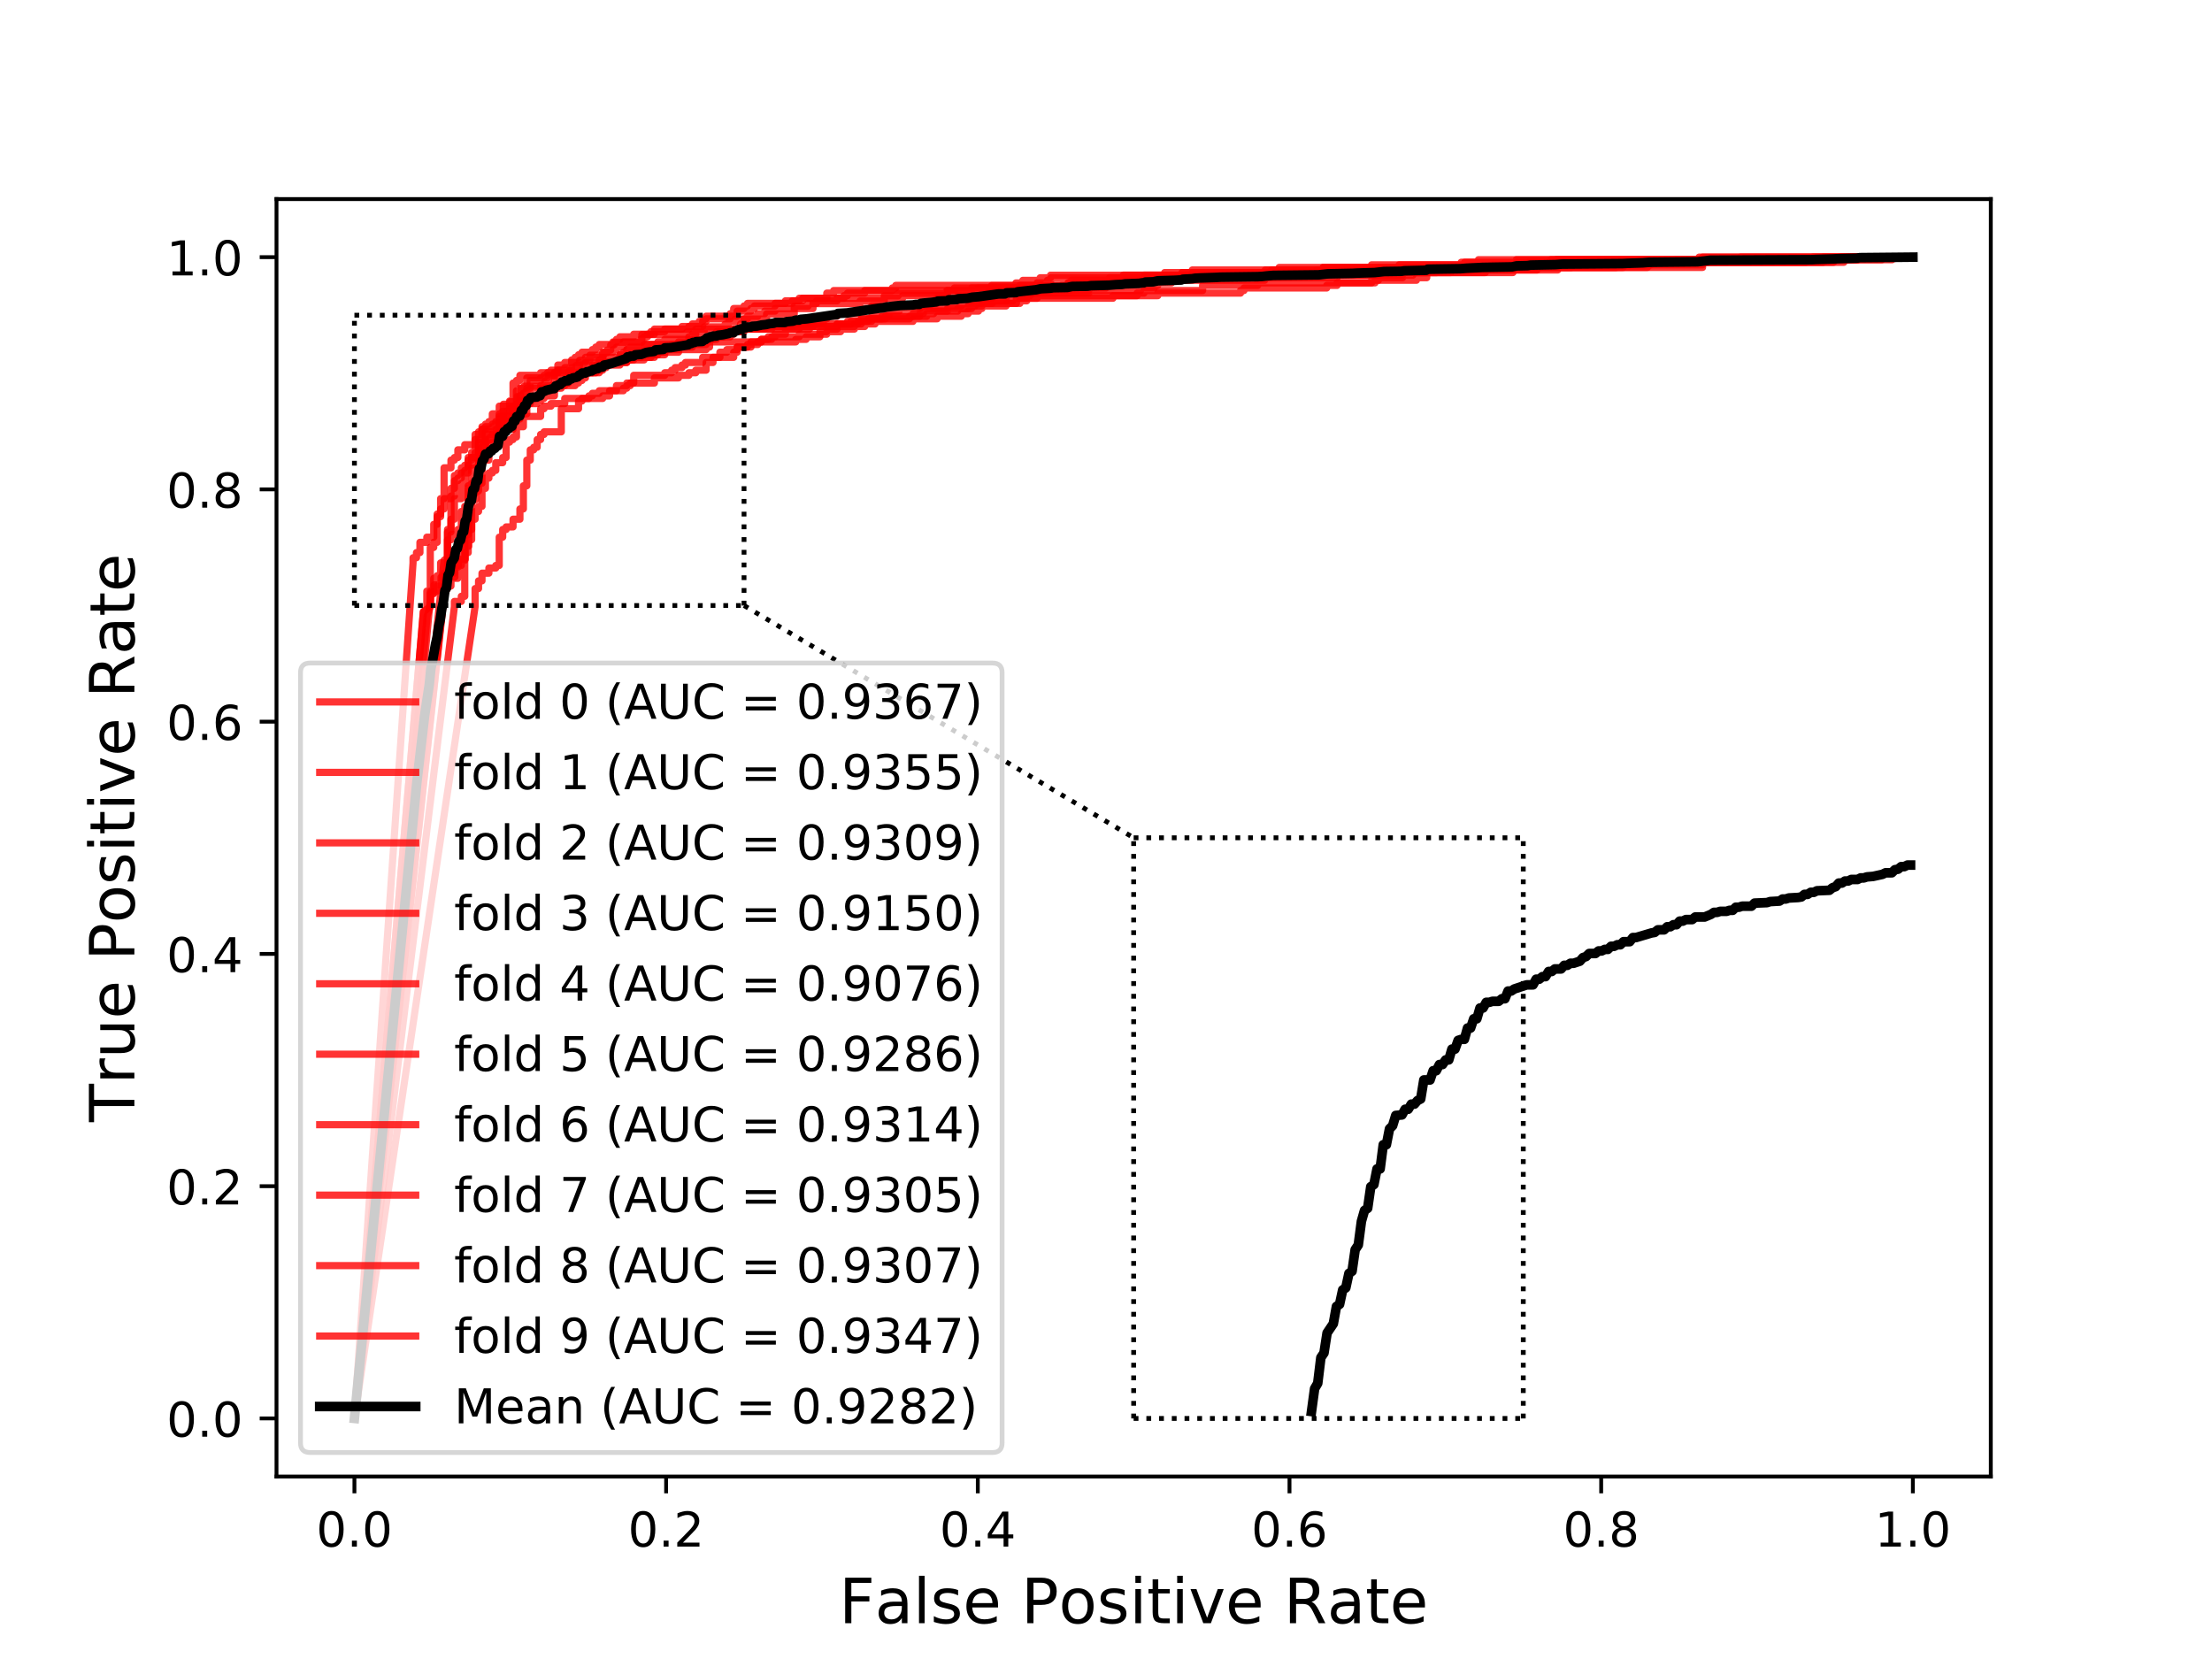 <?xml version="1.0" encoding="utf-8" standalone="no"?>
<!DOCTYPE svg PUBLIC "-//W3C//DTD SVG 1.1//EN"
  "http://www.w3.org/Graphics/SVG/1.1/DTD/svg11.dtd">
<!-- Created with matplotlib (https://matplotlib.org/) -->
<svg height="345.6pt" version="1.1" viewBox="0 0 460.8 345.6" width="460.8pt" xmlns="http://www.w3.org/2000/svg" xmlns:xlink="http://www.w3.org/1999/xlink">
 <defs>
  <style type="text/css">
*{stroke-linecap:butt;stroke-linejoin:round;}
  </style>
 </defs>
 <g id="figure_1">
  <g id="patch_1">
   <path d="M 0 345.6 
L 460.8 345.6 
L 460.8 0 
L 0 0 
z
" style="fill:#ffffff;"/>
  </g>
  <g id="axes_1">
   <g id="patch_2">
    <path d="M 57.6 307.584 
L 414.72 307.584 
L 414.72 41.472 
L 57.6 41.472 
z
" style="fill:#ffffff;"/>
   </g>
   <g id="matplotlib.axis_1">
    <g id="xtick_1">
     <g id="line2d_1">
      <defs>
       <path d="M 0 0 
L 0 3.5 
" id="m9dbbbafbb5" style="stroke:#000000;stroke-width:0.8;"/>
      </defs>
      <g>
       <use style="stroke:#000000;stroke-width:0.8;" x="73.833" xlink:href="#m9dbbbafbb5" y="307.584"/>
      </g>
     </g>
     <g id="text_1">
      <!-- 0.0 -->
      <defs>
       <path d="M 31.781 66.406 
Q 24.172 66.406 20.328 58.906 
Q 16.5 51.422 16.5 36.375 
Q 16.5 21.391 20.328 13.891 
Q 24.172 6.391 31.781 6.391 
Q 39.453 6.391 43.281 13.891 
Q 47.125 21.391 47.125 36.375 
Q 47.125 51.422 43.281 58.906 
Q 39.453 66.406 31.781 66.406 
z
M 31.781 74.219 
Q 44.047 74.219 50.516 64.516 
Q 56.984 54.828 56.984 36.375 
Q 56.984 17.969 50.516 8.266 
Q 44.047 -1.422 31.781 -1.422 
Q 19.531 -1.422 13.062 8.266 
Q 6.594 17.969 6.594 36.375 
Q 6.594 54.828 13.062 64.516 
Q 19.531 74.219 31.781 74.219 
z
" id="DejaVuSans-48"/>
       <path d="M 10.688 12.406 
L 21 12.406 
L 21 0 
L 10.688 0 
z
" id="DejaVuSans-46"/>
      </defs>
      <g transform="translate(65.881 322.182)scale(0.1 -0.1)">
       <use xlink:href="#DejaVuSans-48"/>
       <use x="63.623" xlink:href="#DejaVuSans-46"/>
       <use x="95.41" xlink:href="#DejaVuSans-48"/>
      </g>
     </g>
    </g>
    <g id="xtick_2">
     <g id="line2d_2">
      <g>
       <use style="stroke:#000000;stroke-width:0.8;" x="138.764" xlink:href="#m9dbbbafbb5" y="307.584"/>
      </g>
     </g>
     <g id="text_2">
      <!-- 0.2 -->
      <defs>
       <path d="M 19.188 8.297 
L 53.609 8.297 
L 53.609 0 
L 7.328 0 
L 7.328 8.297 
Q 12.938 14.109 22.625 23.891 
Q 32.328 33.688 34.812 36.531 
Q 39.547 41.844 41.422 45.531 
Q 43.312 49.219 43.312 52.781 
Q 43.312 58.594 39.234 62.25 
Q 35.156 65.922 28.609 65.922 
Q 23.969 65.922 18.812 64.312 
Q 13.672 62.703 7.812 59.422 
L 7.812 69.391 
Q 13.766 71.781 18.938 73 
Q 24.125 74.219 28.422 74.219 
Q 39.75 74.219 46.484 68.547 
Q 53.219 62.891 53.219 53.422 
Q 53.219 48.922 51.531 44.891 
Q 49.859 40.875 45.406 35.406 
Q 44.188 33.984 37.641 27.219 
Q 31.109 20.453 19.188 8.297 
z
" id="DejaVuSans-50"/>
      </defs>
      <g transform="translate(130.812 322.182)scale(0.1 -0.1)">
       <use xlink:href="#DejaVuSans-48"/>
       <use x="63.623" xlink:href="#DejaVuSans-46"/>
       <use x="95.41" xlink:href="#DejaVuSans-50"/>
      </g>
     </g>
    </g>
    <g id="xtick_3">
     <g id="line2d_3">
      <g>
       <use style="stroke:#000000;stroke-width:0.8;" x="203.695" xlink:href="#m9dbbbafbb5" y="307.584"/>
      </g>
     </g>
     <g id="text_3">
      <!-- 0.4 -->
      <defs>
       <path d="M 37.797 64.312 
L 12.891 25.391 
L 37.797 25.391 
z
M 35.203 72.906 
L 47.609 72.906 
L 47.609 25.391 
L 58.016 25.391 
L 58.016 17.188 
L 47.609 17.188 
L 47.609 0 
L 37.797 0 
L 37.797 17.188 
L 4.891 17.188 
L 4.891 26.703 
z
" id="DejaVuSans-52"/>
      </defs>
      <g transform="translate(195.743 322.182)scale(0.1 -0.1)">
       <use xlink:href="#DejaVuSans-48"/>
       <use x="63.623" xlink:href="#DejaVuSans-46"/>
       <use x="95.41" xlink:href="#DejaVuSans-52"/>
      </g>
     </g>
    </g>
    <g id="xtick_4">
     <g id="line2d_4">
      <g>
       <use style="stroke:#000000;stroke-width:0.8;" x="268.625" xlink:href="#m9dbbbafbb5" y="307.584"/>
      </g>
     </g>
     <g id="text_4">
      <!-- 0.6 -->
      <defs>
       <path d="M 33.016 40.375 
Q 26.375 40.375 22.484 35.828 
Q 18.609 31.297 18.609 23.391 
Q 18.609 15.531 22.484 10.953 
Q 26.375 6.391 33.016 6.391 
Q 39.656 6.391 43.531 10.953 
Q 47.406 15.531 47.406 23.391 
Q 47.406 31.297 43.531 35.828 
Q 39.656 40.375 33.016 40.375 
z
M 52.594 71.297 
L 52.594 62.312 
Q 48.875 64.062 45.094 64.984 
Q 41.312 65.922 37.594 65.922 
Q 27.828 65.922 22.672 59.328 
Q 17.531 52.734 16.797 39.406 
Q 19.672 43.656 24.016 45.922 
Q 28.375 48.188 33.594 48.188 
Q 44.578 48.188 50.953 41.516 
Q 57.328 34.859 57.328 23.391 
Q 57.328 12.156 50.688 5.359 
Q 44.047 -1.422 33.016 -1.422 
Q 20.359 -1.422 13.672 8.266 
Q 6.984 17.969 6.984 36.375 
Q 6.984 53.656 15.188 63.938 
Q 23.391 74.219 37.203 74.219 
Q 40.922 74.219 44.703 73.484 
Q 48.484 72.75 52.594 71.297 
z
" id="DejaVuSans-54"/>
      </defs>
      <g transform="translate(260.674 322.182)scale(0.1 -0.1)">
       <use xlink:href="#DejaVuSans-48"/>
       <use x="63.623" xlink:href="#DejaVuSans-46"/>
       <use x="95.41" xlink:href="#DejaVuSans-54"/>
      </g>
     </g>
    </g>
    <g id="xtick_5">
     <g id="line2d_5">
      <g>
       <use style="stroke:#000000;stroke-width:0.8;" x="333.556" xlink:href="#m9dbbbafbb5" y="307.584"/>
      </g>
     </g>
     <g id="text_5">
      <!-- 0.8 -->
      <defs>
       <path d="M 31.781 34.625 
Q 24.75 34.625 20.719 30.859 
Q 16.703 27.094 16.703 20.516 
Q 16.703 13.922 20.719 10.156 
Q 24.75 6.391 31.781 6.391 
Q 38.812 6.391 42.859 10.172 
Q 46.922 13.969 46.922 20.516 
Q 46.922 27.094 42.891 30.859 
Q 38.875 34.625 31.781 34.625 
z
M 21.922 38.812 
Q 15.578 40.375 12.031 44.719 
Q 8.5 49.078 8.5 55.328 
Q 8.5 64.062 14.719 69.141 
Q 20.953 74.219 31.781 74.219 
Q 42.672 74.219 48.875 69.141 
Q 55.078 64.062 55.078 55.328 
Q 55.078 49.078 51.531 44.719 
Q 48 40.375 41.703 38.812 
Q 48.828 37.156 52.797 32.312 
Q 56.781 27.484 56.781 20.516 
Q 56.781 9.906 50.312 4.234 
Q 43.844 -1.422 31.781 -1.422 
Q 19.734 -1.422 13.25 4.234 
Q 6.781 9.906 6.781 20.516 
Q 6.781 27.484 10.781 32.312 
Q 14.797 37.156 21.922 38.812 
z
M 18.312 54.391 
Q 18.312 48.734 21.844 45.562 
Q 25.391 42.391 31.781 42.391 
Q 38.141 42.391 41.719 45.562 
Q 45.312 48.734 45.312 54.391 
Q 45.312 60.062 41.719 63.234 
Q 38.141 66.406 31.781 66.406 
Q 25.391 66.406 21.844 63.234 
Q 18.312 60.062 18.312 54.391 
z
" id="DejaVuSans-56"/>
      </defs>
      <g transform="translate(325.605 322.182)scale(0.1 -0.1)">
       <use xlink:href="#DejaVuSans-48"/>
       <use x="63.623" xlink:href="#DejaVuSans-46"/>
       <use x="95.41" xlink:href="#DejaVuSans-56"/>
      </g>
     </g>
    </g>
    <g id="xtick_6">
     <g id="line2d_6">
      <g>
       <use style="stroke:#000000;stroke-width:0.8;" x="398.487" xlink:href="#m9dbbbafbb5" y="307.584"/>
      </g>
     </g>
     <g id="text_6">
      <!-- 1.0 -->
      <defs>
       <path d="M 12.406 8.297 
L 28.516 8.297 
L 28.516 63.922 
L 10.984 60.406 
L 10.984 69.391 
L 28.422 72.906 
L 38.281 72.906 
L 38.281 8.297 
L 54.391 8.297 
L 54.391 0 
L 12.406 0 
z
" id="DejaVuSans-49"/>
      </defs>
      <g transform="translate(390.536 322.182)scale(0.1 -0.1)">
       <use xlink:href="#DejaVuSans-49"/>
       <use x="63.623" xlink:href="#DejaVuSans-46"/>
       <use x="95.41" xlink:href="#DejaVuSans-48"/>
      </g>
     </g>
    </g>
    <g id="text_7">
     <!-- False Positive Rate -->
     <defs>
      <path d="M 9.812 72.906 
L 51.703 72.906 
L 51.703 64.594 
L 19.672 64.594 
L 19.672 43.109 
L 48.578 43.109 
L 48.578 34.812 
L 19.672 34.812 
L 19.672 0 
L 9.812 0 
z
" id="DejaVuSans-70"/>
      <path d="M 34.281 27.484 
Q 23.391 27.484 19.188 25 
Q 14.984 22.516 14.984 16.5 
Q 14.984 11.719 18.141 8.906 
Q 21.297 6.109 26.703 6.109 
Q 34.188 6.109 38.703 11.406 
Q 43.219 16.703 43.219 25.484 
L 43.219 27.484 
z
M 52.203 31.203 
L 52.203 0 
L 43.219 0 
L 43.219 8.297 
Q 40.141 3.328 35.547 0.953 
Q 30.953 -1.422 24.312 -1.422 
Q 15.922 -1.422 10.953 3.297 
Q 6 8.016 6 15.922 
Q 6 25.141 12.172 29.828 
Q 18.359 34.516 30.609 34.516 
L 43.219 34.516 
L 43.219 35.406 
Q 43.219 41.609 39.141 45 
Q 35.062 48.391 27.688 48.391 
Q 23 48.391 18.547 47.266 
Q 14.109 46.141 10.016 43.891 
L 10.016 52.203 
Q 14.938 54.109 19.578 55.047 
Q 24.219 56 28.609 56 
Q 40.484 56 46.344 49.844 
Q 52.203 43.703 52.203 31.203 
z
" id="DejaVuSans-97"/>
      <path d="M 9.422 75.984 
L 18.406 75.984 
L 18.406 0 
L 9.422 0 
z
" id="DejaVuSans-108"/>
      <path d="M 44.281 53.078 
L 44.281 44.578 
Q 40.484 46.531 36.375 47.5 
Q 32.281 48.484 27.875 48.484 
Q 21.188 48.484 17.844 46.438 
Q 14.5 44.391 14.5 40.281 
Q 14.5 37.156 16.891 35.375 
Q 19.281 33.594 26.516 31.984 
L 29.594 31.297 
Q 39.156 29.25 43.188 25.516 
Q 47.219 21.781 47.219 15.094 
Q 47.219 7.469 41.188 3.016 
Q 35.156 -1.422 24.609 -1.422 
Q 20.219 -1.422 15.453 -0.562 
Q 10.688 0.297 5.422 2 
L 5.422 11.281 
Q 10.406 8.688 15.234 7.391 
Q 20.062 6.109 24.812 6.109 
Q 31.156 6.109 34.562 8.281 
Q 37.984 10.453 37.984 14.406 
Q 37.984 18.062 35.516 20.016 
Q 33.062 21.969 24.703 23.781 
L 21.578 24.516 
Q 13.234 26.266 9.516 29.906 
Q 5.812 33.547 5.812 39.891 
Q 5.812 47.609 11.281 51.797 
Q 16.75 56 26.812 56 
Q 31.781 56 36.172 55.266 
Q 40.578 54.547 44.281 53.078 
z
" id="DejaVuSans-115"/>
      <path d="M 56.203 29.594 
L 56.203 25.203 
L 14.891 25.203 
Q 15.484 15.922 20.484 11.062 
Q 25.484 6.203 34.422 6.203 
Q 39.594 6.203 44.453 7.469 
Q 49.312 8.734 54.109 11.281 
L 54.109 2.781 
Q 49.266 0.734 44.188 -0.344 
Q 39.109 -1.422 33.891 -1.422 
Q 20.797 -1.422 13.156 6.188 
Q 5.516 13.812 5.516 26.812 
Q 5.516 40.234 12.766 48.109 
Q 20.016 56 32.328 56 
Q 43.359 56 49.781 48.891 
Q 56.203 41.797 56.203 29.594 
z
M 47.219 32.234 
Q 47.125 39.594 43.094 43.984 
Q 39.062 48.391 32.422 48.391 
Q 24.906 48.391 20.391 44.141 
Q 15.875 39.891 15.188 32.172 
z
" id="DejaVuSans-101"/>
      <path id="DejaVuSans-32"/>
      <path d="M 19.672 64.797 
L 19.672 37.406 
L 32.078 37.406 
Q 38.969 37.406 42.719 40.969 
Q 46.484 44.531 46.484 51.125 
Q 46.484 57.672 42.719 61.234 
Q 38.969 64.797 32.078 64.797 
z
M 9.812 72.906 
L 32.078 72.906 
Q 44.344 72.906 50.609 67.359 
Q 56.891 61.812 56.891 51.125 
Q 56.891 40.328 50.609 34.812 
Q 44.344 29.297 32.078 29.297 
L 19.672 29.297 
L 19.672 0 
L 9.812 0 
z
" id="DejaVuSans-80"/>
      <path d="M 30.609 48.391 
Q 23.391 48.391 19.188 42.75 
Q 14.984 37.109 14.984 27.297 
Q 14.984 17.484 19.156 11.844 
Q 23.344 6.203 30.609 6.203 
Q 37.797 6.203 41.984 11.859 
Q 46.188 17.531 46.188 27.297 
Q 46.188 37.016 41.984 42.703 
Q 37.797 48.391 30.609 48.391 
z
M 30.609 56 
Q 42.328 56 49.016 48.375 
Q 55.719 40.766 55.719 27.297 
Q 55.719 13.875 49.016 6.219 
Q 42.328 -1.422 30.609 -1.422 
Q 18.844 -1.422 12.172 6.219 
Q 5.516 13.875 5.516 27.297 
Q 5.516 40.766 12.172 48.375 
Q 18.844 56 30.609 56 
z
" id="DejaVuSans-111"/>
      <path d="M 9.422 54.688 
L 18.406 54.688 
L 18.406 0 
L 9.422 0 
z
M 9.422 75.984 
L 18.406 75.984 
L 18.406 64.594 
L 9.422 64.594 
z
" id="DejaVuSans-105"/>
      <path d="M 18.312 70.219 
L 18.312 54.688 
L 36.812 54.688 
L 36.812 47.703 
L 18.312 47.703 
L 18.312 18.016 
Q 18.312 11.328 20.141 9.422 
Q 21.969 7.516 27.594 7.516 
L 36.812 7.516 
L 36.812 0 
L 27.594 0 
Q 17.188 0 13.234 3.875 
Q 9.281 7.766 9.281 18.016 
L 9.281 47.703 
L 2.688 47.703 
L 2.688 54.688 
L 9.281 54.688 
L 9.281 70.219 
z
" id="DejaVuSans-116"/>
      <path d="M 2.984 54.688 
L 12.5 54.688 
L 29.594 8.797 
L 46.688 54.688 
L 56.203 54.688 
L 35.688 0 
L 23.484 0 
z
" id="DejaVuSans-118"/>
      <path d="M 44.391 34.188 
Q 47.562 33.109 50.562 29.594 
Q 53.562 26.078 56.594 19.922 
L 66.609 0 
L 56 0 
L 46.688 18.703 
Q 43.062 26.031 39.672 28.422 
Q 36.281 30.812 30.422 30.812 
L 19.672 30.812 
L 19.672 0 
L 9.812 0 
L 9.812 72.906 
L 32.078 72.906 
Q 44.578 72.906 50.734 67.672 
Q 56.891 62.453 56.891 51.906 
Q 56.891 45.016 53.688 40.469 
Q 50.484 35.938 44.391 34.188 
z
M 19.672 64.797 
L 19.672 38.922 
L 32.078 38.922 
Q 39.203 38.922 42.844 42.219 
Q 46.484 45.516 46.484 51.906 
Q 46.484 58.297 42.844 61.547 
Q 39.203 64.797 32.078 64.797 
z
" id="DejaVuSans-82"/>
     </defs>
     <g transform="translate(174.793 338.14)scale(0.13 -0.13)">
      <use xlink:href="#DejaVuSans-70"/>
      <use x="57.379" xlink:href="#DejaVuSans-97"/>
      <use x="118.658" xlink:href="#DejaVuSans-108"/>
      <use x="146.441" xlink:href="#DejaVuSans-115"/>
      <use x="198.541" xlink:href="#DejaVuSans-101"/>
      <use x="260.064" xlink:href="#DejaVuSans-32"/>
      <use x="291.852" xlink:href="#DejaVuSans-80"/>
      <use x="352.107" xlink:href="#DejaVuSans-111"/>
      <use x="413.289" xlink:href="#DejaVuSans-115"/>
      <use x="465.389" xlink:href="#DejaVuSans-105"/>
      <use x="493.172" xlink:href="#DejaVuSans-116"/>
      <use x="532.381" xlink:href="#DejaVuSans-105"/>
      <use x="560.164" xlink:href="#DejaVuSans-118"/>
      <use x="619.344" xlink:href="#DejaVuSans-101"/>
      <use x="680.867" xlink:href="#DejaVuSans-32"/>
      <use x="712.654" xlink:href="#DejaVuSans-82"/>
      <use x="782.105" xlink:href="#DejaVuSans-97"/>
      <use x="843.385" xlink:href="#DejaVuSans-116"/>
      <use x="882.594" xlink:href="#DejaVuSans-101"/>
     </g>
    </g>
   </g>
   <g id="matplotlib.axis_2">
    <g id="ytick_1">
     <g id="line2d_7">
      <defs>
       <path d="M 0 0 
L -3.5 0 
" id="m658cfaaebe" style="stroke:#000000;stroke-width:0.8;"/>
      </defs>
      <g>
       <use style="stroke:#000000;stroke-width:0.8;" x="57.6" xlink:href="#m658cfaaebe" y="295.488"/>
      </g>
     </g>
     <g id="text_8">
      <!-- 0.0 -->
      <g transform="translate(34.697 299.287)scale(0.1 -0.1)">
       <use xlink:href="#DejaVuSans-48"/>
       <use x="63.623" xlink:href="#DejaVuSans-46"/>
       <use x="95.41" xlink:href="#DejaVuSans-48"/>
      </g>
     </g>
    </g>
    <g id="ytick_2">
     <g id="line2d_8">
      <g>
       <use style="stroke:#000000;stroke-width:0.8;" x="57.6" xlink:href="#m658cfaaebe" y="247.104"/>
      </g>
     </g>
     <g id="text_9">
      <!-- 0.2 -->
      <g transform="translate(34.697 250.903)scale(0.1 -0.1)">
       <use xlink:href="#DejaVuSans-48"/>
       <use x="63.623" xlink:href="#DejaVuSans-46"/>
       <use x="95.41" xlink:href="#DejaVuSans-50"/>
      </g>
     </g>
    </g>
    <g id="ytick_3">
     <g id="line2d_9">
      <g>
       <use style="stroke:#000000;stroke-width:0.8;" x="57.6" xlink:href="#m658cfaaebe" y="198.72"/>
      </g>
     </g>
     <g id="text_10">
      <!-- 0.4 -->
      <g transform="translate(34.697 202.519)scale(0.1 -0.1)">
       <use xlink:href="#DejaVuSans-48"/>
       <use x="63.623" xlink:href="#DejaVuSans-46"/>
       <use x="95.41" xlink:href="#DejaVuSans-52"/>
      </g>
     </g>
    </g>
    <g id="ytick_4">
     <g id="line2d_10">
      <g>
       <use style="stroke:#000000;stroke-width:0.8;" x="57.6" xlink:href="#m658cfaaebe" y="150.336"/>
      </g>
     </g>
     <g id="text_11">
      <!-- 0.6 -->
      <g transform="translate(34.697 154.135)scale(0.1 -0.1)">
       <use xlink:href="#DejaVuSans-48"/>
       <use x="63.623" xlink:href="#DejaVuSans-46"/>
       <use x="95.41" xlink:href="#DejaVuSans-54"/>
      </g>
     </g>
    </g>
    <g id="ytick_5">
     <g id="line2d_11">
      <g>
       <use style="stroke:#000000;stroke-width:0.8;" x="57.6" xlink:href="#m658cfaaebe" y="101.952"/>
      </g>
     </g>
     <g id="text_12">
      <!-- 0.8 -->
      <g transform="translate(34.697 105.751)scale(0.1 -0.1)">
       <use xlink:href="#DejaVuSans-48"/>
       <use x="63.623" xlink:href="#DejaVuSans-46"/>
       <use x="95.41" xlink:href="#DejaVuSans-56"/>
      </g>
     </g>
    </g>
    <g id="ytick_6">
     <g id="line2d_12">
      <g>
       <use style="stroke:#000000;stroke-width:0.8;" x="57.6" xlink:href="#m658cfaaebe" y="53.568"/>
      </g>
     </g>
     <g id="text_13">
      <!-- 1.0 -->
      <g transform="translate(34.697 57.367)scale(0.1 -0.1)">
       <use xlink:href="#DejaVuSans-49"/>
       <use x="63.623" xlink:href="#DejaVuSans-46"/>
       <use x="95.41" xlink:href="#DejaVuSans-48"/>
      </g>
     </g>
    </g>
    <g id="text_14">
     <!-- True Positive Rate -->
     <defs>
      <path d="M -0.297 72.906 
L 61.375 72.906 
L 61.375 64.594 
L 35.5 64.594 
L 35.5 0 
L 25.594 0 
L 25.594 64.594 
L -0.297 64.594 
z
" id="DejaVuSans-84"/>
      <path d="M 41.109 46.297 
Q 39.594 47.172 37.812 47.578 
Q 36.031 48 33.891 48 
Q 26.266 48 22.188 43.047 
Q 18.109 38.094 18.109 28.812 
L 18.109 0 
L 9.078 0 
L 9.078 54.688 
L 18.109 54.688 
L 18.109 46.188 
Q 20.953 51.172 25.484 53.578 
Q 30.031 56 36.531 56 
Q 37.453 56 38.578 55.875 
Q 39.703 55.766 41.062 55.516 
z
" id="DejaVuSans-114"/>
      <path d="M 8.5 21.578 
L 8.5 54.688 
L 17.484 54.688 
L 17.484 21.922 
Q 17.484 14.156 20.5 10.266 
Q 23.531 6.391 29.594 6.391 
Q 36.859 6.391 41.078 11.031 
Q 45.312 15.672 45.312 23.688 
L 45.312 54.688 
L 54.297 54.688 
L 54.297 0 
L 45.312 0 
L 45.312 8.406 
Q 42.047 3.422 37.719 1 
Q 33.406 -1.422 27.688 -1.422 
Q 18.266 -1.422 13.375 4.438 
Q 8.5 10.297 8.5 21.578 
z
M 31.109 56 
z
" id="DejaVuSans-117"/>
     </defs>
     <g transform="translate(27.993 233.738)rotate(-90)scale(0.13 -0.13)">
      <use xlink:href="#DejaVuSans-84"/>
      <use x="60.865" xlink:href="#DejaVuSans-114"/>
      <use x="101.979" xlink:href="#DejaVuSans-117"/>
      <use x="165.357" xlink:href="#DejaVuSans-101"/>
      <use x="226.881" xlink:href="#DejaVuSans-32"/>
      <use x="258.668" xlink:href="#DejaVuSans-80"/>
      <use x="318.924" xlink:href="#DejaVuSans-111"/>
      <use x="380.105" xlink:href="#DejaVuSans-115"/>
      <use x="432.205" xlink:href="#DejaVuSans-105"/>
      <use x="459.988" xlink:href="#DejaVuSans-116"/>
      <use x="499.197" xlink:href="#DejaVuSans-105"/>
      <use x="526.98" xlink:href="#DejaVuSans-118"/>
      <use x="586.16" xlink:href="#DejaVuSans-101"/>
      <use x="647.684" xlink:href="#DejaVuSans-32"/>
      <use x="679.471" xlink:href="#DejaVuSans-82"/>
      <use x="748.922" xlink:href="#DejaVuSans-97"/>
      <use x="810.201" xlink:href="#DejaVuSans-116"/>
      <use x="849.41" xlink:href="#DejaVuSans-101"/>
     </g>
    </g>
   </g>
   <g id="line2d_13">
    <path clip-path="url(#p395341f282)" d="M 73.833 295.488 
L 73.833 295.488 
L 86.043 117.259 
L 86.043 116.189 
L 86.761 116.189 
L 86.761 115.118 
L 87.48 115.118 
L 87.48 112.978 
L 88.916 112.978 
L 88.916 111.907 
L 90.353 111.907 
L 90.353 109.231 
L 91.071 109.231 
L 91.071 107.625 
L 91.789 107.625 
L 91.789 103.879 
L 92.508 103.879 
L 92.508 97.456 
L 93.944 97.456 
L 93.944 95.85 
L 94.662 95.85 
L 94.662 95.315 
L 95.381 95.315 
L 95.381 93.71 
L 96.817 93.71 
L 96.817 92.639 
L 98.972 92.639 
L 98.972 90.498 
L 100.408 90.498 
L 100.408 89.428 
L 101.127 89.428 
L 101.127 88.893 
L 102.563 88.893 
L 102.563 88.357 
L 104 88.357 
L 104 86.216 
L 104.718 86.216 
L 104.718 85.681 
L 108.309 85.681 
L 108.309 85.146 
L 109.028 85.146 
L 109.028 84.076 
L 110.464 84.076 
L 110.464 83.005 
L 111.182 83.005 
L 111.182 82.47 
L 112.619 82.47 
L 112.619 80.329 
L 116.21 80.329 
L 116.21 79.794 
L 118.365 79.794 
L 118.365 78.188 
L 121.238 78.188 
L 121.238 77.653 
L 124.829 77.653 
L 124.829 76.583 
L 125.548 76.583 
L 125.548 76.047 
L 126.266 76.047 
L 126.266 75.512 
L 129.139 75.512 
L 129.139 74.977 
L 132.012 74.977 
L 132.012 74.442 
L 136.322 74.442 
L 136.322 73.371 
L 138.476 73.371 
L 138.476 72.836 
L 147.095 72.836 
L 147.095 72.301 
L 147.814 72.301 
L 147.814 70.16 
L 149.25 70.16 
L 149.25 69.089 
L 154.996 69.089 
L 154.996 68.554 
L 168.643 68.554 
L 168.643 68.019 
L 169.362 68.019 
L 169.362 67.484 
L 171.516 67.484 
L 171.516 66.413 
L 172.235 66.413 
L 172.235 65.878 
L 174.389 65.878 
L 174.389 65.343 
L 178.699 65.343 
L 178.699 64.808 
L 180.136 64.808 
L 180.136 64.272 
L 181.572 64.272 
L 181.572 63.737 
L 191.628 63.737 
L 191.628 63.202 
L 195.219 63.202 
L 195.219 62.132 
L 199.529 62.132 
L 199.529 61.596 
L 205.993 61.596 
L 205.993 60.526 
L 206.711 60.526 
L 206.711 59.991 
L 212.457 59.991 
L 212.457 59.455 
L 216.049 59.455 
L 216.049 58.92 
L 218.203 58.92 
L 218.203 58.385 
L 218.922 58.385 
L 218.922 57.85 
L 246.934 57.85 
L 246.934 57.315 
L 287.157 57.315 
L 287.157 56.779 
L 297.212 56.779 
L 297.212 56.244 
L 324.506 56.244 
L 324.506 55.709 
L 343.181 55.709 
L 343.181 55.174 
L 343.899 55.174 
L 343.899 54.638 
L 384.122 54.638 
L 384.122 54.103 
L 386.995 54.103 
L 386.995 53.568 
L 398.487 53.568 
" style="fill:none;stroke:#ff0000;stroke-linecap:square;stroke-opacity:0.8;stroke-width:1.5;"/>
   </g>
   <g id="line2d_14">
    <path clip-path="url(#p395341f282)" d="M 73.833 295.488 
L 73.833 295.488 
L 88.198 127.429 
L 89.634 126.358 
L 89.634 124.217 
L 89.634 123.147 
L 90.353 123.147 
L 90.353 120.471 
L 91.071 120.471 
L 91.071 119.935 
L 91.789 119.935 
L 91.789 117.259 
L 93.226 117.259 
L 93.226 112.442 
L 93.944 112.442 
L 93.944 111.372 
L 95.381 111.372 
L 95.381 110.301 
L 96.099 110.301 
L 96.099 106.555 
L 96.817 106.555 
L 96.817 105.484 
L 97.535 105.484 
L 97.535 101.203 
L 98.254 101.203 
L 98.254 100.667 
L 98.972 100.667 
L 98.972 100.132 
L 99.69 100.132 
L 99.69 89.963 
L 100.408 89.963 
L 100.408 88.893 
L 101.127 88.893 
L 101.127 88.357 
L 101.845 88.357 
L 101.845 87.822 
L 102.563 87.822 
L 102.563 86.216 
L 104 86.216 
L 104 84.611 
L 107.591 84.611 
L 107.591 81.4 
L 108.309 81.4 
L 108.309 80.864 
L 109.746 80.864 
L 109.746 78.723 
L 114.055 78.723 
L 114.055 78.188 
L 115.492 78.188 
L 115.492 77.653 
L 116.21 77.653 
L 116.21 76.047 
L 117.647 76.047 
L 117.647 75.512 
L 121.956 75.512 
L 121.956 74.442 
L 129.139 74.442 
L 129.139 73.906 
L 130.575 73.906 
L 130.575 72.836 
L 131.294 72.836 
L 131.294 72.301 
L 134.167 72.301 
L 134.167 71.766 
L 137.04 71.766 
L 137.04 71.23 
L 138.476 71.23 
L 138.476 70.695 
L 148.532 70.695 
L 148.532 70.16 
L 152.123 70.16 
L 152.123 69.625 
L 152.842 69.625 
L 152.842 68.554 
L 154.278 68.554 
L 154.278 67.484 
L 154.996 67.484 
L 154.996 66.413 
L 155.715 66.413 
L 155.715 65.878 
L 157.869 65.878 
L 157.869 65.343 
L 159.306 65.343 
L 159.306 64.808 
L 161.461 64.808 
L 161.461 64.272 
L 169.362 64.272 
L 169.362 63.202 
L 170.08 63.202 
L 170.08 62.667 
L 174.389 62.667 
L 174.389 62.132 
L 175.826 62.132 
L 175.826 61.596 
L 176.544 61.596 
L 176.544 61.061 
L 180.136 61.061 
L 180.136 60.526 
L 185.882 60.526 
L 185.882 59.991 
L 186.6 59.991 
L 186.6 59.455 
L 229.696 59.455 
L 229.696 58.92 
L 236.878 58.92 
L 236.878 58.385 
L 246.216 58.385 
L 246.216 57.85 
L 249.089 57.85 
L 249.089 57.315 
L 253.398 57.315 
L 253.398 56.779 
L 264.89 56.779 
L 264.89 56.244 
L 275.664 56.244 
L 275.664 55.709 
L 327.379 55.709 
L 327.379 55.174 
L 339.59 55.174 
L 339.59 54.638 
L 376.221 54.638 
L 376.221 54.103 
L 386.995 54.103 
L 386.995 53.568 
L 398.487 53.568 
" style="fill:none;stroke:#ff0000;stroke-linecap:square;stroke-opacity:0.8;stroke-width:1.5;"/>
   </g>
   <g id="line2d_15">
    <path clip-path="url(#p395341f282)" d="M 73.833 295.488 
L 73.833 295.488 
L 89.634 124.752 
L 89.634 123.682 
L 90.353 123.682 
L 90.353 123.147 
L 91.071 123.147 
L 91.071 122.076 
L 92.508 122.076 
L 92.508 121.006 
L 93.226 121.006 
L 93.226 110.837 
L 93.944 110.837 
L 93.944 108.161 
L 94.662 108.161 
L 94.662 103.879 
L 96.099 103.879 
L 96.099 100.667 
L 96.817 100.667 
L 96.817 97.991 
L 97.535 97.991 
L 97.535 96.921 
L 98.254 96.921 
L 98.254 94.245 
L 98.972 94.245 
L 98.972 91.569 
L 100.408 91.569 
L 100.408 89.428 
L 102.563 89.428 
L 102.563 88.893 
L 103.281 88.893 
L 103.281 87.822 
L 104 87.822 
L 104 87.287 
L 105.436 87.287 
L 105.436 85.681 
L 106.155 85.681 
L 106.155 85.146 
L 106.873 85.146 
L 106.873 84.611 
L 107.591 84.611 
L 107.591 84.076 
L 108.309 84.076 
L 108.309 83.54 
L 110.464 83.54 
L 110.464 83.005 
L 111.901 83.005 
L 111.901 82.47 
L 112.619 82.47 
L 112.619 80.864 
L 115.492 80.864 
L 115.492 77.653 
L 123.393 77.653 
L 123.393 76.047 
L 125.548 76.047 
L 125.548 75.512 
L 130.575 75.512 
L 130.575 74.977 
L 131.294 74.977 
L 131.294 74.442 
L 133.448 74.442 
L 133.448 73.906 
L 137.04 73.906 
L 137.04 73.371 
L 141.349 73.371 
L 141.349 72.301 
L 144.222 72.301 
L 144.222 71.766 
L 147.095 71.766 
L 147.095 71.23 
L 158.588 71.23 
L 158.588 70.695 
L 160.742 70.695 
L 160.742 70.16 
L 161.461 70.16 
L 161.461 69.625 
L 163.616 69.625 
L 163.616 68.554 
L 166.489 68.554 
L 166.489 68.019 
L 174.389 68.019 
L 174.389 67.484 
L 177.262 67.484 
L 177.262 66.949 
L 179.417 66.949 
L 179.417 66.413 
L 189.473 66.413 
L 189.473 65.878 
L 191.628 65.878 
L 191.628 65.343 
L 192.346 65.343 
L 192.346 64.272 
L 197.374 64.272 
L 197.374 63.737 
L 200.247 63.737 
L 200.247 63.202 
L 204.556 63.202 
L 204.556 62.667 
L 209.584 62.667 
L 209.584 61.061 
L 215.33 61.061 
L 215.33 60.526 
L 226.823 60.526 
L 226.823 59.991 
L 230.414 59.991 
L 230.414 59.455 
L 233.287 59.455 
L 233.287 58.92 
L 237.597 58.92 
L 237.597 58.385 
L 238.315 58.385 
L 238.315 57.315 
L 242.624 57.315 
L 242.624 56.779 
L 248.37 56.779 
L 248.37 56.244 
L 275.664 56.244 
L 275.664 55.709 
L 285.72 55.709 
L 285.72 55.174 
L 305.113 55.174 
L 305.113 54.638 
L 307.986 54.638 
L 307.986 54.103 
L 353.955 54.103 
L 353.955 53.568 
L 398.487 53.568 
" style="fill:none;stroke:#ff0000;stroke-linecap:square;stroke-opacity:0.8;stroke-width:1.5;"/>
   </g>
   <g id="line2d_16">
    <path clip-path="url(#p395341f282)" d="M 73.833 295.488 
L 94.662 126.358 
L 94.662 125.288 
L 96.099 125.288 
L 96.099 124.217 
L 96.817 124.217 
L 96.817 115.118 
L 97.535 115.118 
L 97.535 112.442 
L 98.254 112.442 
L 98.254 108.161 
L 98.972 108.161 
L 98.972 106.555 
L 99.69 106.555 
L 99.69 105.484 
L 100.408 105.484 
L 100.408 101.738 
L 101.127 101.738 
L 101.127 99.597 
L 101.845 99.597 
L 101.845 98.527 
L 102.563 98.527 
L 102.563 97.991 
L 103.281 97.991 
L 103.281 96.386 
L 104.718 96.386 
L 104.718 95.315 
L 105.436 95.315 
L 105.436 92.104 
L 106.155 92.104 
L 106.155 91.569 
L 106.873 91.569 
L 106.873 91.033 
L 107.591 91.033 
L 107.591 88.893 
L 109.028 88.893 
L 109.028 86.752 
L 112.619 86.752 
L 112.619 85.146 
L 113.337 85.146 
L 113.337 84.611 
L 114.774 84.611 
L 114.774 84.076 
L 117.647 84.076 
L 117.647 83.005 
L 125.548 83.005 
L 125.548 82.47 
L 126.984 82.47 
L 126.984 81.4 
L 129.857 81.4 
L 129.857 80.864 
L 130.575 80.864 
L 130.575 80.329 
L 131.294 80.329 
L 131.294 79.794 
L 132.012 79.794 
L 132.012 78.188 
L 138.476 78.188 
L 138.476 77.653 
L 139.913 77.653 
L 139.913 77.118 
L 140.631 77.118 
L 140.631 76.583 
L 142.068 76.583 
L 142.068 76.047 
L 142.786 76.047 
L 142.786 75.512 
L 146.377 75.512 
L 146.377 74.442 
L 152.842 74.442 
L 152.842 73.371 
L 153.56 73.371 
L 153.56 72.301 
L 156.433 72.301 
L 156.433 71.23 
L 165.77 71.23 
L 165.77 70.695 
L 167.925 70.695 
L 167.925 70.16 
L 170.798 70.16 
L 170.798 69.089 
L 172.235 69.089 
L 172.235 68.554 
L 174.389 68.554 
L 174.389 67.484 
L 178.699 67.484 
L 178.699 66.949 
L 181.572 66.949 
L 181.572 66.413 
L 184.445 66.413 
L 184.445 65.878 
L 190.191 65.878 
L 190.191 65.343 
L 191.628 65.343 
L 191.628 64.808 
L 199.529 64.808 
L 199.529 64.272 
L 202.402 64.272 
L 202.402 63.737 
L 204.556 63.737 
L 204.556 63.202 
L 211.739 63.202 
L 211.739 62.132 
L 231.85 62.132 
L 231.85 61.596 
L 241.188 61.596 
L 241.188 61.061 
L 258.426 61.061 
L 258.426 60.526 
L 259.144 60.526 
L 259.144 59.991 
L 276.383 59.991 
L 276.383 59.455 
L 278.537 59.455 
L 278.537 58.92 
L 286.438 58.92 
L 286.438 58.385 
L 295.058 58.385 
L 295.058 57.85 
L 297.212 57.85 
L 297.212 56.779 
L 309.423 56.779 
L 309.423 56.244 
L 320.197 56.244 
L 320.197 55.709 
L 336.717 55.709 
L 336.717 55.174 
L 339.59 55.174 
L 339.59 54.638 
L 348.927 54.638 
L 348.927 54.103 
L 362.574 54.103 
L 362.574 53.568 
L 398.487 53.568 
L 398.487 53.568 
" style="fill:none;stroke:#ff0000;stroke-linecap:square;stroke-opacity:0.8;stroke-width:1.5;"/>
   </g>
   <g id="line2d_17">
    <path clip-path="url(#p395341f282)" d="M 73.833 295.488 
L 98.972 126.358 
L 98.972 122.612 
L 99.69 122.612 
L 99.69 121.006 
L 100.408 121.006 
L 100.408 119.4 
L 101.845 119.4 
L 101.845 118.33 
L 103.281 118.33 
L 103.281 117.795 
L 104 117.795 
L 104 111.907 
L 104.718 111.907 
L 104.718 110.301 
L 105.436 110.301 
L 105.436 109.766 
L 106.873 109.766 
L 106.873 108.161 
L 108.309 108.161 
L 108.309 106.02 
L 109.028 106.02 
L 109.028 101.203 
L 109.746 101.203 
L 109.746 95.85 
L 110.464 95.85 
L 110.464 93.71 
L 111.182 93.71 
L 111.182 93.174 
L 111.901 93.174 
L 111.901 91.569 
L 112.619 91.569 
L 112.619 90.498 
L 113.337 90.498 
L 113.337 89.963 
L 116.928 89.963 
L 116.928 85.146 
L 120.52 85.146 
L 120.52 83.54 
L 121.238 83.54 
L 121.238 83.005 
L 122.675 83.005 
L 122.675 82.47 
L 123.393 82.47 
L 123.393 81.935 
L 124.829 81.935 
L 124.829 81.4 
L 128.421 81.4 
L 128.421 80.329 
L 130.575 80.329 
L 130.575 79.794 
L 136.322 79.794 
L 136.322 78.723 
L 141.349 78.723 
L 141.349 78.188 
L 143.504 78.188 
L 143.504 77.653 
L 144.941 77.653 
L 144.941 77.118 
L 147.095 77.118 
L 147.095 75.512 
L 148.532 75.512 
L 148.532 74.442 
L 149.969 74.442 
L 149.969 73.371 
L 151.405 73.371 
L 151.405 72.836 
L 153.56 72.836 
L 153.56 72.301 
L 155.715 72.301 
L 155.715 71.766 
L 157.869 71.766 
L 157.869 71.23 
L 158.588 71.23 
L 158.588 70.695 
L 160.024 70.695 
L 160.024 70.16 
L 166.489 70.16 
L 166.489 69.625 
L 172.235 69.625 
L 172.235 69.089 
L 175.108 69.089 
L 175.108 68.554 
L 177.981 68.554 
L 177.981 68.019 
L 180.136 68.019 
L 180.136 67.484 
L 182.29 67.484 
L 182.29 66.949 
L 190.191 66.949 
L 190.191 66.413 
L 195.219 66.413 
L 195.219 65.878 
L 200.247 65.878 
L 200.247 65.343 
L 201.683 65.343 
L 201.683 64.808 
L 203.838 64.808 
L 203.838 64.272 
L 204.556 64.272 
L 204.556 63.737 
L 209.584 63.737 
L 209.584 63.202 
L 212.457 63.202 
L 212.457 62.667 
L 213.894 62.667 
L 213.894 62.132 
L 216.049 62.132 
L 216.049 61.596 
L 236.878 61.596 
L 236.878 61.061 
L 238.315 61.061 
L 238.315 60.526 
L 250.525 60.526 
L 250.525 59.455 
L 262.017 59.455 
L 262.017 58.92 
L 285.72 58.92 
L 285.72 58.385 
L 287.157 58.385 
L 287.157 57.85 
L 292.184 57.85 
L 292.184 57.315 
L 294.339 57.315 
L 294.339 56.779 
L 302.24 56.779 
L 302.24 56.244 
L 306.55 56.244 
L 306.55 55.709 
L 310.859 55.709 
L 310.859 55.174 
L 315.887 55.174 
L 315.887 54.638 
L 323.07 54.638 
L 323.07 54.103 
L 379.812 54.103 
L 379.812 53.568 
L 398.487 53.568 
L 398.487 53.568 
" style="fill:none;stroke:#ff0000;stroke-linecap:square;stroke-opacity:0.8;stroke-width:1.5;"/>
   </g>
   <g id="line2d_18">
    <path clip-path="url(#p395341f282)" d="M 73.833 295.488 
L 73.833 295.488 
L 92.508 116.724 
L 93.226 116.189 
L 93.226 110.301 
L 93.944 110.301 
L 93.944 103.344 
L 94.662 103.344 
L 94.662 100.132 
L 95.381 100.132 
L 95.381 99.597 
L 96.099 99.597 
L 96.099 98.527 
L 97.535 98.527 
L 97.535 95.315 
L 99.69 95.315 
L 99.69 92.104 
L 101.127 92.104 
L 101.127 90.498 
L 104 90.498 
L 104 86.752 
L 106.155 86.752 
L 106.155 83.54 
L 106.873 83.54 
L 106.873 79.794 
L 107.591 79.794 
L 107.591 79.259 
L 108.309 79.259 
L 108.309 78.188 
L 112.619 78.188 
L 112.619 77.653 
L 114.774 77.653 
L 114.774 77.118 
L 119.083 77.118 
L 119.083 76.583 
L 120.52 76.583 
L 120.52 76.047 
L 121.956 76.047 
L 121.956 75.512 
L 128.421 75.512 
L 128.421 74.977 
L 129.139 74.977 
L 129.139 73.906 
L 129.857 73.906 
L 129.857 73.371 
L 130.575 73.371 
L 130.575 72.836 
L 134.167 72.836 
L 134.167 72.301 
L 134.885 72.301 
L 134.885 71.766 
L 143.504 71.766 
L 143.504 71.23 
L 144.222 71.23 
L 144.222 70.695 
L 149.25 70.695 
L 149.25 70.16 
L 150.687 70.16 
L 150.687 69.625 
L 151.405 69.625 
L 151.405 69.089 
L 154.278 69.089 
L 154.278 68.554 
L 159.306 68.554 
L 159.306 68.019 
L 165.052 68.019 
L 165.052 67.484 
L 176.544 67.484 
L 176.544 66.949 
L 179.417 66.949 
L 179.417 66.413 
L 181.572 66.413 
L 181.572 65.878 
L 185.163 65.878 
L 185.163 64.808 
L 187.318 64.808 
L 187.318 64.272 
L 191.628 64.272 
L 191.628 63.737 
L 193.783 63.737 
L 193.783 63.202 
L 194.501 63.202 
L 194.501 62.667 
L 199.529 62.667 
L 199.529 62.132 
L 206.711 62.132 
L 206.711 61.061 
L 226.823 61.061 
L 226.823 60.526 
L 237.597 60.526 
L 237.597 59.991 
L 240.47 59.991 
L 240.47 59.455 
L 241.188 59.455 
L 241.188 58.92 
L 244.061 58.92 
L 244.061 58.385 
L 244.779 58.385 
L 244.779 57.85 
L 246.216 57.85 
L 246.216 56.779 
L 299.367 56.779 
L 299.367 56.244 
L 307.268 56.244 
L 307.268 55.709 
L 338.153 55.709 
L 338.153 55.174 
L 342.463 55.174 
L 342.463 54.638 
L 354.673 54.638 
L 354.673 54.103 
L 377.658 54.103 
L 377.658 53.568 
L 398.487 53.568 
" style="fill:none;stroke:#ff0000;stroke-linecap:square;stroke-opacity:0.8;stroke-width:1.5;"/>
   </g>
   <g id="line2d_19">
    <path clip-path="url(#p395341f282)" d="M 73.833 295.488 
L 92.508 123.682 
L 92.508 119.4 
L 94.662 119.4 
L 94.662 117.795 
L 95.381 117.795 
L 95.381 112.978 
L 96.099 112.978 
L 96.099 111.372 
L 97.535 111.372 
L 97.535 101.738 
L 98.254 101.738 
L 98.254 97.456 
L 99.69 97.456 
L 99.69 95.85 
L 100.408 95.85 
L 100.408 94.245 
L 101.127 94.245 
L 101.127 91.569 
L 102.563 91.569 
L 102.563 90.498 
L 104 90.498 
L 104 88.357 
L 104.718 88.357 
L 104.718 87.822 
L 107.591 87.822 
L 107.591 87.287 
L 108.309 87.287 
L 108.309 86.216 
L 109.746 86.216 
L 109.746 84.076 
L 111.901 84.076 
L 111.901 83.54 
L 112.619 83.54 
L 112.619 83.005 
L 113.337 83.005 
L 113.337 82.47 
L 115.492 82.47 
L 115.492 80.864 
L 116.928 80.864 
L 116.928 80.329 
L 117.647 80.329 
L 117.647 79.794 
L 118.365 79.794 
L 118.365 78.723 
L 120.52 78.723 
L 120.52 78.188 
L 121.238 78.188 
L 121.238 77.118 
L 123.393 77.118 
L 123.393 76.583 
L 124.111 76.583 
L 124.111 76.047 
L 124.829 76.047 
L 124.829 74.977 
L 125.548 74.977 
L 125.548 73.371 
L 127.702 73.371 
L 127.702 72.836 
L 128.421 72.836 
L 128.421 72.301 
L 129.857 72.301 
L 129.857 71.23 
L 133.448 71.23 
L 133.448 70.695 
L 134.167 70.695 
L 134.167 70.16 
L 134.885 70.16 
L 134.885 69.625 
L 135.603 69.625 
L 135.603 69.089 
L 138.476 69.089 
L 138.476 68.554 
L 143.504 68.554 
L 143.504 68.019 
L 144.222 68.019 
L 144.222 67.484 
L 145.659 67.484 
L 145.659 66.949 
L 146.377 66.949 
L 146.377 66.413 
L 147.095 66.413 
L 147.095 65.878 
L 152.123 65.878 
L 152.123 65.343 
L 152.842 65.343 
L 152.842 64.272 
L 154.996 64.272 
L 154.996 63.737 
L 155.715 63.737 
L 155.715 63.202 
L 163.616 63.202 
L 163.616 62.667 
L 166.489 62.667 
L 166.489 62.132 
L 188.036 62.132 
L 188.036 61.596 
L 197.374 61.596 
L 197.374 60.526 
L 202.402 60.526 
L 202.402 59.991 
L 216.767 59.991 
L 216.767 59.455 
L 222.513 59.455 
L 222.513 58.92 
L 223.231 58.92 
L 223.231 58.385 
L 231.132 58.385 
L 231.132 57.85 
L 234.005 57.85 
L 234.005 57.315 
L 274.946 57.315 
L 274.946 56.779 
L 282.129 56.779 
L 282.129 56.244 
L 287.157 56.244 
L 287.157 55.709 
L 291.466 55.709 
L 291.466 55.174 
L 304.395 55.174 
L 304.395 54.638 
L 315.887 54.638 
L 315.887 54.103 
L 354.673 54.103 
L 354.673 53.568 
L 398.487 53.568 
L 398.487 53.568 
" style="fill:none;stroke:#ff0000;stroke-linecap:square;stroke-opacity:0.8;stroke-width:1.5;"/>
   </g>
   <g id="line2d_20">
    <path clip-path="url(#p395341f282)" d="M 73.833 295.488 
L 73.833 295.488 
L 92.508 124.217 
L 92.508 123.682 
L 93.226 122.612 
L 93.226 122.076 
L 93.944 122.076 
L 93.944 120.471 
L 95.381 120.471 
L 95.381 117.795 
L 96.099 117.795 
L 96.099 116.724 
L 96.817 116.724 
L 96.817 110.837 
L 97.535 110.837 
L 97.535 110.301 
L 98.254 110.301 
L 98.254 102.808 
L 98.972 102.808 
L 98.972 102.273 
L 99.69 102.273 
L 99.69 100.667 
L 100.408 100.667 
L 100.408 95.85 
L 101.845 95.85 
L 101.845 93.174 
L 102.563 93.174 
L 102.563 92.104 
L 104 92.104 
L 104 89.963 
L 105.436 89.963 
L 105.436 89.428 
L 106.873 89.428 
L 106.873 86.216 
L 107.591 86.216 
L 107.591 84.611 
L 108.309 84.611 
L 108.309 82.47 
L 109.028 82.47 
L 109.028 81.935 
L 109.746 81.935 
L 109.746 80.864 
L 110.464 80.864 
L 110.464 79.259 
L 112.619 79.259 
L 112.619 78.723 
L 113.337 78.723 
L 113.337 78.188 
L 114.055 78.188 
L 114.055 77.653 
L 116.21 77.653 
L 116.21 77.118 
L 117.647 77.118 
L 117.647 76.583 
L 119.083 76.583 
L 119.083 74.977 
L 119.802 74.977 
L 119.802 74.442 
L 120.52 74.442 
L 120.52 73.906 
L 121.238 73.906 
L 121.238 73.371 
L 123.393 73.371 
L 123.393 72.836 
L 124.111 72.836 
L 124.111 72.301 
L 124.829 72.301 
L 124.829 71.766 
L 127.702 71.766 
L 127.702 71.23 
L 128.421 71.23 
L 128.421 70.695 
L 129.139 70.695 
L 129.139 70.16 
L 132.012 70.16 
L 132.012 69.625 
L 136.322 69.625 
L 136.322 68.554 
L 142.068 68.554 
L 142.068 68.019 
L 146.377 68.019 
L 146.377 66.949 
L 147.095 66.949 
L 147.095 66.413 
L 152.123 66.413 
L 152.123 65.878 
L 153.56 65.878 
L 153.56 64.808 
L 156.433 64.808 
L 156.433 64.272 
L 157.151 64.272 
L 157.151 63.737 
L 161.461 63.737 
L 161.461 63.202 
L 165.052 63.202 
L 165.052 62.667 
L 167.207 62.667 
L 167.207 62.132 
L 172.235 62.132 
L 172.235 61.061 
L 173.671 61.061 
L 173.671 60.526 
L 198.81 60.526 
L 198.81 59.991 
L 221.076 59.991 
L 221.076 59.455 
L 222.513 59.455 
L 222.513 58.92 
L 239.033 58.92 
L 239.033 58.385 
L 240.47 58.385 
L 240.47 57.85 
L 246.934 57.85 
L 246.934 57.315 
L 264.172 57.315 
L 264.172 56.779 
L 274.228 56.779 
L 274.228 56.244 
L 297.212 56.244 
L 297.212 55.709 
L 354.673 55.709 
L 354.673 54.638 
L 379.812 54.638 
L 379.812 54.103 
L 383.404 54.103 
L 383.404 53.568 
L 398.487 53.568 
" style="fill:none;stroke:#ff0000;stroke-linecap:square;stroke-opacity:0.8;stroke-width:1.5;"/>
   </g>
   <g id="line2d_21">
    <path clip-path="url(#p395341f282)" d="M 73.833 295.488 
L 88.198 127.429 
L 88.916 126.893 
L 88.916 123.147 
L 89.634 123.147 
L 89.634 114.048 
L 90.353 114.048 
L 90.353 112.978 
L 91.071 112.978 
L 91.071 107.09 
L 91.789 107.09 
L 91.789 106.02 
L 92.508 106.02 
L 92.508 103.879 
L 93.944 103.879 
L 93.944 101.738 
L 94.662 101.738 
L 94.662 99.062 
L 95.381 99.062 
L 95.381 98.527 
L 96.099 98.527 
L 96.099 97.456 
L 96.817 97.456 
L 96.817 96.921 
L 97.535 96.921 
L 97.535 95.85 
L 98.254 95.85 
L 98.254 95.315 
L 98.972 95.315 
L 98.972 94.245 
L 99.69 94.245 
L 99.69 93.71 
L 100.408 93.71 
L 100.408 93.174 
L 101.127 93.174 
L 101.127 89.963 
L 103.281 89.963 
L 103.281 89.428 
L 104 89.428 
L 104 87.822 
L 104.718 87.822 
L 104.718 87.287 
L 105.436 87.287 
L 105.436 86.752 
L 106.873 86.752 
L 106.873 85.146 
L 107.591 85.146 
L 107.591 84.611 
L 108.309 84.611 
L 108.309 82.47 
L 109.028 82.47 
L 109.028 81.935 
L 109.746 81.935 
L 109.746 81.4 
L 110.464 81.4 
L 110.464 80.864 
L 115.492 80.864 
L 115.492 80.329 
L 119.802 80.329 
L 119.802 79.794 
L 120.52 79.794 
L 120.52 79.259 
L 121.238 79.259 
L 121.238 78.723 
L 121.956 78.723 
L 121.956 77.653 
L 124.111 77.653 
L 124.111 77.118 
L 125.548 77.118 
L 125.548 76.583 
L 126.266 76.583 
L 126.266 76.047 
L 129.139 76.047 
L 129.139 75.512 
L 130.575 75.512 
L 130.575 74.977 
L 134.167 74.977 
L 134.167 74.442 
L 135.603 74.442 
L 135.603 73.906 
L 138.476 73.906 
L 138.476 72.836 
L 139.195 72.836 
L 139.195 72.301 
L 139.913 72.301 
L 139.913 71.766 
L 141.349 71.766 
L 141.349 71.23 
L 143.504 71.23 
L 143.504 70.16 
L 144.222 70.16 
L 144.222 69.625 
L 144.941 69.625 
L 144.941 68.554 
L 160.742 68.554 
L 160.742 68.019 
L 177.981 68.019 
L 177.981 67.484 
L 179.417 67.484 
L 179.417 66.949 
L 180.854 66.949 
L 180.854 66.413 
L 183.727 66.413 
L 183.727 65.878 
L 193.064 65.878 
L 193.064 65.343 
L 194.501 65.343 
L 194.501 64.808 
L 197.374 64.808 
L 197.374 64.272 
L 201.683 64.272 
L 201.683 63.737 
L 203.12 63.737 
L 203.12 63.202 
L 206.711 63.202 
L 206.711 62.667 
L 211.021 62.667 
L 211.021 62.132 
L 213.894 62.132 
L 213.894 61.596 
L 214.612 61.596 
L 214.612 61.061 
L 215.33 61.061 
L 215.33 60.526 
L 218.203 60.526 
L 218.203 59.991 
L 223.231 59.991 
L 223.231 59.455 
L 223.95 59.455 
L 223.95 58.92 
L 234.005 58.92 
L 234.005 58.385 
L 263.454 58.385 
L 263.454 57.85 
L 278.537 57.85 
L 278.537 57.315 
L 292.184 57.315 
L 292.184 56.779 
L 315.169 56.779 
L 315.169 55.709 
L 316.605 55.709 
L 316.605 55.174 
L 354.673 55.174 
L 354.673 54.638 
L 381.967 54.638 
L 381.967 54.103 
L 392.023 54.103 
L 392.023 53.568 
L 398.487 53.568 
L 398.487 53.568 
" style="fill:none;stroke:#ff0000;stroke-linecap:square;stroke-opacity:0.8;stroke-width:1.5;"/>
   </g>
   <g id="line2d_22">
    <path clip-path="url(#p395341f282)" d="M 73.833 295.488 
L 73.833 295.488 
L 88.983 128.294 
L 89.705 126.144 
L 89.705 123.994 
L 89.705 123.456 
L 90.426 123.456 
L 90.426 121.843 
L 91.869 121.843 
L 91.869 120.23 
L 94.755 120.23 
L 94.755 118.08 
L 95.476 118.08 
L 95.476 116.467 
L 96.919 116.467 
L 96.919 113.779 
L 97.641 113.779 
L 97.641 104.64 
L 98.362 104.64 
L 98.362 104.102 
L 99.084 104.102 
L 99.084 100.877 
L 99.805 100.877 
L 99.805 95.501 
L 100.527 95.501 
L 100.527 92.275 
L 101.248 92.275 
L 101.248 91.738 
L 101.969 91.738 
L 101.969 91.2 
L 103.412 91.2 
L 103.412 89.587 
L 104.855 89.587 
L 104.855 84.211 
L 106.298 84.211 
L 106.298 83.674 
L 107.741 83.674 
L 107.741 82.598 
L 108.463 82.598 
L 108.463 80.986 
L 109.184 80.986 
L 109.184 80.448 
L 113.513 80.448 
L 113.513 79.373 
L 114.234 79.373 
L 114.234 78.298 
L 118.563 78.298 
L 118.563 77.222 
L 120.006 77.222 
L 120.006 76.147 
L 120.727 76.147 
L 120.727 75.072 
L 122.892 75.072 
L 122.892 73.997 
L 125.777 73.997 
L 125.777 73.459 
L 126.499 73.459 
L 126.499 72.922 
L 127.22 72.922 
L 127.22 71.846 
L 127.942 71.846 
L 127.942 71.309 
L 133.713 71.309 
L 133.713 69.696 
L 143.092 69.696 
L 143.092 69.158 
L 146.7 69.158 
L 146.7 68.083 
L 151.028 68.083 
L 151.028 67.546 
L 151.75 67.546 
L 151.75 67.008 
L 153.193 67.008 
L 153.193 66.47 
L 159.686 66.47 
L 159.686 65.395 
L 165.457 65.395 
L 165.457 63.782 
L 168.343 63.782 
L 168.343 63.245 
L 179.165 63.245 
L 179.165 62.707 
L 184.215 62.707 
L 184.215 61.632 
L 187.101 61.632 
L 187.101 61.094 
L 197.201 61.094 
L 197.201 60.557 
L 203.695 60.557 
L 203.695 60.019 
L 206.58 60.019 
L 206.58 59.482 
L 211.631 59.482 
L 211.631 58.944 
L 213.073 58.944 
L 213.073 58.406 
L 216.681 58.406 
L 216.681 57.869 
L 218.845 57.869 
L 218.845 57.331 
L 248.425 57.331 
L 248.425 56.794 
L 263.575 56.794 
L 263.575 56.256 
L 266.461 56.256 
L 266.461 55.718 
L 318.406 55.718 
L 318.406 54.643 
L 324.177 54.643 
L 324.177 54.106 
L 394.159 54.106 
L 394.159 53.568 
L 398.487 53.568 
" style="fill:none;stroke:#ff0000;stroke-linecap:square;stroke-opacity:0.8;stroke-width:1.5;"/>
   </g>
   <g id="line2d_23">
    <path clip-path="url(#p395341f282)" d="M 73.833 295.488 
L 86.832 163.02 
L 88.457 149.069 
L 89.432 142.541 
L 89.757 139.228 
L 90.082 137.837 
L 90.732 134.199 
L 91.057 132.808 
L 91.382 130.508 
L 91.707 129.117 
L 92.032 126.816 
L 92.357 125.425 
L 92.682 123.037 
L 93.007 122.482 
L 93.331 119.809 
L 93.656 119.327 
L 93.981 117.238 
L 94.631 116.273 
L 94.956 114.477 
L 95.281 114.258 
L 95.606 112.754 
L 95.931 112.535 
L 96.256 111.032 
L 96.581 110.814 
L 96.906 108.561 
L 97.231 108.074 
L 97.556 105.607 
L 97.881 104.475 
L 98.206 104.256 
L 98.531 102.003 
L 98.856 101.785 
L 99.181 100.153 
L 99.506 100.153 
L 99.831 97.635 
L 100.156 97.635 
L 100.481 95.976 
L 100.806 95.654 
L 101.131 94.583 
L 101.781 94.529 
L 102.106 93.94 
L 102.431 93.94 
L 102.756 93.405 
L 103.081 93.405 
L 103.406 93.03 
L 103.731 92.869 
L 104.056 90.889 
L 104.706 90.889 
L 105.031 89.923 
L 105.356 89.923 
L 105.681 89.281 
L 106.006 89.281 
L 106.331 88.799 
L 106.656 88.799 
L 106.981 87.675 
L 107.306 87.675 
L 107.631 86.765 
L 108.281 86.658 
L 108.606 85.479 
L 108.931 85.479 
L 109.255 84.516 
L 109.58 84.516 
L 109.905 83.392 
L 110.23 83.392 
L 110.555 82.803 
L 111.855 82.696 
L 112.18 82.428 
L 112.505 82.428 
L 112.83 81.625 
L 113.155 81.625 
L 113.805 81.304 
L 115.105 80.982 
L 115.43 80.982 
L 115.755 80.394 
L 116.08 80.394 
L 116.405 80.126 
L 116.73 80.126 
L 117.055 79.591 
L 117.38 79.591 
L 117.705 79.323 
L 118.355 79.323 
L 118.68 78.948 
L 119.005 78.948 
L 119.33 78.734 
L 119.98 78.627 
L 120.305 78.519 
L 120.63 78.145 
L 120.955 78.037 
L 121.28 77.716 
L 121.93 77.716 
L 122.255 77.448 
L 122.58 77.448 
L 122.905 77.287 
L 123.23 77.287 
L 123.555 76.966 
L 123.88 76.966 
L 124.205 76.806 
L 124.53 76.806 
L 124.855 76.485 
L 125.504 76.485 
L 125.829 76.056 
L 126.479 75.949 
L 127.454 75.681 
L 130.379 74.717 
L 130.704 74.342 
L 131.029 74.342 
L 131.354 74.182 
L 132.004 74.182 
L 132.329 73.914 
L 133.629 73.807 
L 134.604 73.432 
L 135.254 73.325 
L 136.229 73.218 
L 136.554 72.897 
L 138.179 72.79 
L 138.504 72.468 
L 139.804 72.415 
L 140.454 72.308 
L 143.378 71.826 
L 143.703 71.558 
L 144.028 71.558 
L 144.353 71.344 
L 144.678 71.344 
L 145.003 71.184 
L 146.303 71.13 
L 146.628 70.863 
L 146.953 70.755 
L 147.278 70.38 
L 147.603 70.38 
L 147.928 70.166 
L 148.253 70.166 
L 148.578 70.006 
L 149.228 70.006 
L 149.553 69.845 
L 150.528 69.738 
L 151.828 69.47 
L 152.153 69.309 
L 152.803 69.309 
L 153.128 68.988 
L 153.453 68.935 
L 153.778 68.667 
L 154.103 68.667 
L 154.428 68.506 
L 154.753 68.506 
L 155.078 68.292 
L 155.403 68.292 
L 155.728 68.132 
L 156.378 68.132 
L 156.703 67.971 
L 157.677 67.918 
L 158.652 67.704 
L 159.627 67.597 
L 160.277 67.435 
L 161.252 67.328 
L 161.577 67.168 
L 163.527 67.168 
L 163.852 67.007 
L 165.152 66.9 
L 165.802 66.685 
L 166.452 66.685 
L 166.777 66.525 
L 168.077 66.418 
L 173.926 65.561 
L 174.251 65.561 
L 174.576 65.294 
L 176.526 65.187 
L 177.176 65.08 
L 183.351 64.169 
L 184.001 64.116 
L 184.651 63.955 
L 185.626 63.848 
L 187.576 63.633 
L 190.175 63.526 
L 190.825 63.419 
L 191.475 63.419 
L 191.8 63.205 
L 192.775 63.098 
L 194.075 62.991 
L 195.05 62.884 
L 195.375 62.724 
L 197.325 62.67 
L 197.65 62.456 
L 199.275 62.402 
L 199.6 62.242 
L 201.55 62.135 
L 202.525 61.921 
L 203.825 61.813 
L 208.049 61.224 
L 209.349 61.224 
L 209.674 61.01 
L 211.624 60.957 
L 211.949 60.796 
L 212.924 60.689 
L 214.874 60.474 
L 215.849 60.367 
L 216.824 60.153 
L 218.774 60.046 
L 219.424 59.939 
L 222.348 59.885 
L 223.323 59.671 
L 226.573 59.618 
L 227.223 59.511 
L 231.123 59.404 
L 232.423 59.297 
L 233.723 59.243 
L 234.373 59.136 
L 237.297 59.029 
L 237.947 58.922 
L 238.272 58.922 
L 238.597 58.761 
L 240.222 58.708 
L 241.197 58.494 
L 244.772 58.387 
L 245.747 58.333 
L 246.072 58.333 
L 246.397 58.173 
L 248.347 58.066 
L 248.997 57.958 
L 249.972 57.905 
L 253.221 57.798 
L 254.196 57.744 
L 261.996 57.637 
L 262.971 57.584 
L 263.946 57.476 
L 265.246 57.369 
L 274.67 57.262 
L 276.62 57.048 
L 281.82 56.941 
L 282.795 56.887 
L 286.369 56.78 
L 288.319 56.566 
L 291.894 56.513 
L 292.544 56.406 
L 297.094 56.299 
L 297.419 56.084 
L 304.243 55.977 
L 305.543 55.87 
L 307.818 55.763 
L 308.793 55.71 
L 314.968 55.603 
L 315.942 55.389 
L 318.217 55.335 
L 318.867 55.228 
L 324.067 55.121 
L 325.367 55.013 
L 338.041 54.906 
L 339.016 54.853 
L 342.266 54.746 
L 343.566 54.639 
L 353.64 54.532 
L 356.24 54.211 
L 377.364 54.103 
L 378.339 54.05 
L 381.913 53.943 
L 382.888 53.889 
L 386.788 53.782 
L 387.438 53.675 
L 398.487 53.568 
L 398.487 53.568 
" style="fill:none;stroke:#000000;stroke-linecap:square;stroke-width:2;"/>
   </g>
   <g id="line2d_24">
    <path clip-path="url(#p395341f282)" d="M 73.833 126.144 
L 73.833 122.961 
L 73.833 119.778 
L 73.833 116.595 
L 73.833 113.411 
L 73.833 110.228 
L 73.833 107.045 
L 73.833 103.862 
L 73.833 100.679 
L 73.833 97.496 
L 73.833 94.312 
L 73.833 91.129 
L 73.833 87.946 
L 73.833 84.763 
L 73.833 81.58 
L 73.833 78.397 
L 73.833 75.213 
L 73.833 72.03 
L 73.833 68.847 
L 73.833 65.664 
" style="fill:none;stroke:#000000;stroke-dasharray:1,1.65;stroke-dashoffset:0;"/>
   </g>
   <g id="line2d_25">
    <path clip-path="url(#p395341f282)" d="M 73.833 126.144 
L 78.104 126.144 
L 82.376 126.144 
L 86.648 126.144 
L 90.92 126.144 
L 95.192 126.144 
L 99.463 126.144 
L 103.735 126.144 
L 108.007 126.144 
L 112.279 126.144 
L 116.55 126.144 
L 120.822 126.144 
L 125.094 126.144 
L 129.366 126.144 
L 133.638 126.144 
L 137.909 126.144 
L 142.181 126.144 
L 146.453 126.144 
L 150.725 126.144 
L 154.996 126.144 
" style="fill:none;stroke:#000000;stroke-dasharray:1,1.65;stroke-dashoffset:0;"/>
   </g>
   <g id="line2d_26">
    <path clip-path="url(#p395341f282)" d="M 154.996 126.144 
L 154.996 122.961 
L 154.996 119.778 
L 154.996 116.595 
L 154.996 113.411 
L 154.996 110.228 
L 154.996 107.045 
L 154.996 103.862 
L 154.996 100.679 
L 154.996 97.496 
L 154.996 94.312 
L 154.996 91.129 
L 154.996 87.946 
L 154.996 84.763 
L 154.996 81.58 
L 154.996 78.397 
L 154.996 75.213 
L 154.996 72.03 
L 154.996 68.847 
L 154.996 65.664 
" style="fill:none;stroke:#000000;stroke-dasharray:1,1.65;stroke-dashoffset:0;"/>
   </g>
   <g id="line2d_27">
    <path clip-path="url(#p395341f282)" d="M 73.833 65.664 
L 78.104 65.664 
L 82.376 65.664 
L 86.648 65.664 
L 90.92 65.664 
L 95.192 65.664 
L 99.463 65.664 
L 103.735 65.664 
L 108.007 65.664 
L 112.279 65.664 
L 116.55 65.664 
L 120.822 65.664 
L 125.094 65.664 
L 129.366 65.664 
L 133.638 65.664 
L 137.909 65.664 
L 142.181 65.664 
L 146.453 65.664 
L 150.725 65.664 
L 154.996 65.664 
" style="fill:none;stroke:#000000;stroke-dasharray:1,1.65;stroke-dashoffset:0;"/>
   </g>
   <g id="line2d_28">
    <path clip-path="url(#p395341f282)" d="M 236.16 295.488 
L 236.16 289.122 
L 236.16 282.755 
L 236.16 276.389 
L 236.16 270.023 
L 236.16 263.656 
L 236.16 257.29 
L 236.16 250.924 
L 236.16 244.557 
L 236.16 238.191 
L 236.16 231.825 
L 236.16 225.459 
L 236.16 219.092 
L 236.16 212.726 
L 236.16 206.36 
L 236.16 199.993 
L 236.16 193.627 
L 236.16 187.261 
L 236.16 180.894 
L 236.16 174.528 
" style="fill:none;stroke:#000000;stroke-dasharray:1,1.65;stroke-dashoffset:0;"/>
   </g>
   <g id="line2d_29">
    <path clip-path="url(#p395341f282)" d="M 236.16 295.488 
L 240.432 295.488 
L 244.704 295.488 
L 248.975 295.488 
L 253.247 295.488 
L 257.519 295.488 
L 261.791 295.488 
L 266.062 295.488 
L 270.334 295.488 
L 274.606 295.488 
L 278.878 295.488 
L 283.149 295.488 
L 287.421 295.488 
L 291.693 295.488 
L 295.965 295.488 
L 300.237 295.488 
L 304.508 295.488 
L 308.78 295.488 
L 313.052 295.488 
L 317.324 295.488 
" style="fill:none;stroke:#000000;stroke-dasharray:1,1.65;stroke-dashoffset:0;"/>
   </g>
   <g id="line2d_30">
    <path clip-path="url(#p395341f282)" d="M 317.324 295.488 
L 317.324 289.122 
L 317.324 282.755 
L 317.324 276.389 
L 317.324 270.023 
L 317.324 263.656 
L 317.324 257.29 
L 317.324 250.924 
L 317.324 244.557 
L 317.324 238.191 
L 317.324 231.825 
L 317.324 225.459 
L 317.324 219.092 
L 317.324 212.726 
L 317.324 206.36 
L 317.324 199.993 
L 317.324 193.627 
L 317.324 187.261 
L 317.324 180.894 
L 317.324 174.528 
" style="fill:none;stroke:#000000;stroke-dasharray:1,1.65;stroke-dashoffset:0;"/>
   </g>
   <g id="line2d_31">
    <path clip-path="url(#p395341f282)" d="M 236.16 174.528 
L 240.432 174.528 
L 244.704 174.528 
L 248.975 174.528 
L 253.247 174.528 
L 257.519 174.528 
L 261.791 174.528 
L 266.062 174.528 
L 270.334 174.528 
L 274.606 174.528 
L 278.878 174.528 
L 283.149 174.528 
L 287.421 174.528 
L 291.693 174.528 
L 295.965 174.528 
L 300.237 174.528 
L 304.508 174.528 
L 308.78 174.528 
L 313.052 174.528 
L 317.324 174.528 
" style="fill:none;stroke:#000000;stroke-dasharray:1,1.65;stroke-dashoffset:0;"/>
   </g>
   <g id="line2d_32">
    <path clip-path="url(#p395341f282)" d="M 154.996 126.144 
L 159.268 128.691 
L 163.54 131.237 
L 167.812 133.784 
L 172.083 136.33 
L 176.355 138.877 
L 180.627 141.423 
L 184.899 143.97 
L 189.171 146.516 
L 193.442 149.063 
L 197.714 151.609 
L 201.986 154.156 
L 206.258 156.702 
L 210.529 159.249 
L 214.801 161.795 
L 219.073 164.342 
L 223.345 166.888 
L 227.616 169.435 
L 231.888 171.981 
L 236.16 174.528 
" style="fill:none;stroke:#000000;stroke-dasharray:1,1.65;stroke-dashoffset:0;"/>
   </g>
   <g id="line2d_33">
    <path clip-path="url(#p395341f282)" d="M 273.208 294.05 
L 273.858 289.273 
L 274.508 288.163 
L 275.158 282.818 
L 275.808 281.853 
L 276.457 277.677 
L 277.757 275.747 
L 278.407 272.153 
L 279.057 271.716 
L 279.707 268.708 
L 280.357 268.271 
L 281.007 265.265 
L 281.657 264.827 
L 282.307 260.322 
L 282.957 259.347 
L 283.607 254.414 
L 284.257 252.149 
L 284.907 251.712 
L 285.557 247.207 
L 286.207 246.769 
L 286.857 243.506 
L 287.507 243.506 
L 288.157 238.471 
L 288.807 238.471 
L 289.457 235.152 
L 290.107 234.507 
L 290.757 232.366 
L 292.056 232.259 
L 292.706 231.081 
L 293.356 231.081 
L 294.006 230.01 
L 294.656 230.01 
L 295.306 229.261 
L 295.956 228.938 
L 296.606 224.978 
L 297.906 224.978 
L 298.556 223.046 
L 299.206 223.046 
L 299.856 221.762 
L 300.506 221.762 
L 301.156 220.798 
L 301.806 220.798 
L 302.456 218.55 
L 303.106 218.55 
L 303.756 216.73 
L 304.406 216.515 
L 305.056 216.515 
L 305.706 214.159 
L 306.356 214.159 
L 307.006 212.231 
L 307.655 212.231 
L 308.305 209.983 
L 308.955 209.983 
L 309.605 208.806 
L 310.255 208.806 
L 310.905 208.592 
L 312.205 208.592 
L 312.855 208.057 
L 313.505 208.057 
L 314.155 206.451 
L 314.805 206.451 
L 315.455 206.023 
L 318.055 205.165 
L 319.355 205.165 
L 320.005 203.987 
L 320.655 203.987 
L 321.305 203.452 
L 321.955 203.452 
L 322.605 202.381 
L 323.255 202.381 
L 323.904 201.846 
L 325.204 201.846 
L 325.854 201.096 
L 326.504 201.096 
L 327.154 200.668 
L 327.804 200.668 
L 329.104 200.239 
L 329.754 199.489 
L 330.404 199.274 
L 331.054 198.632 
L 332.354 198.632 
L 333.004 198.097 
L 333.654 198.097 
L 334.304 197.775 
L 334.954 197.775 
L 335.604 197.132 
L 336.254 197.132 
L 336.904 196.811 
L 337.554 196.811 
L 338.204 196.169 
L 339.503 196.169 
L 340.153 195.312 
L 340.803 195.312 
L 344.053 194.347 
L 344.703 194.24 
L 345.353 193.705 
L 346.653 193.705 
L 347.303 193.062 
L 347.953 193.062 
L 348.603 192.634 
L 349.253 192.634 
L 349.903 191.885 
L 350.553 191.885 
L 351.203 191.564 
L 352.503 191.564 
L 353.153 191.029 
L 355.103 191.029 
L 356.402 190.492 
L 357.052 190.064 
L 357.702 190.064 
L 358.352 189.85 
L 359.652 189.85 
L 360.302 189.636 
L 360.952 189.636 
L 361.602 188.993 
L 362.252 188.993 
L 362.902 188.779 
L 364.852 188.779 
L 365.502 188.137 
L 368.102 188.03 
L 368.752 187.816 
L 370.702 187.709 
L 371.351 187.281 
L 372.001 187.281 
L 372.651 187.066 
L 374.601 186.959 
L 375.251 186.852 
L 375.901 186.317 
L 376.551 186.317 
L 377.201 185.888 
L 377.851 185.888 
L 378.501 185.567 
L 381.101 185.46 
L 381.751 184.925 
L 382.401 184.71 
L 383.051 183.961 
L 383.701 183.961 
L 384.351 183.533 
L 385.001 183.533 
L 385.651 183.211 
L 386.95 183.211 
L 387.6 182.89 
L 388.25 182.89 
L 388.9 182.676 
L 390.2 182.569 
L 392.15 182.14 
L 392.8 181.819 
L 394.1 181.819 
L 394.75 181.177 
L 395.4 181.069 
L 396.05 180.534 
L 396.7 180.534 
L 397.35 180.213 
L 398 180.213 
L 398 180.213 
" style="fill:none;stroke:#000000;stroke-linecap:square;stroke-width:2;"/>
   </g>
   <g id="patch_3">
    <path d="M 57.6 307.584 
L 57.6 41.472 
" style="fill:none;stroke:#000000;stroke-linecap:square;stroke-linejoin:miter;stroke-width:0.8;"/>
   </g>
   <g id="patch_4">
    <path d="M 414.72 307.584 
L 414.72 41.472 
" style="fill:none;stroke:#000000;stroke-linecap:square;stroke-linejoin:miter;stroke-width:0.8;"/>
   </g>
   <g id="patch_5">
    <path d="M 57.6 307.584 
L 414.72 307.584 
" style="fill:none;stroke:#000000;stroke-linecap:square;stroke-linejoin:miter;stroke-width:0.8;"/>
   </g>
   <g id="patch_6">
    <path d="M 57.6 41.472 
L 414.72 41.472 
" style="fill:none;stroke:#000000;stroke-linecap:square;stroke-linejoin:miter;stroke-width:0.8;"/>
   </g>
   <g id="legend_1">
    <g id="patch_7">
     <path d="M 64.6 302.584 
L 206.756 302.584 
Q 208.756 302.584 208.756 300.584 
L 208.756 140.125 
Q 208.756 138.125 206.756 138.125 
L 64.6 138.125 
Q 62.6 138.125 62.6 140.125 
L 62.6 300.584 
Q 62.6 302.584 64.6 302.584 
z
" style="fill:#ffffff;opacity:0.8;stroke:#cccccc;stroke-linejoin:miter;"/>
    </g>
    <g id="line2d_34">
     <path d="M 66.6 146.223 
L 86.6 146.223 
" style="fill:none;stroke:#ff0000;stroke-linecap:square;stroke-opacity:0.8;stroke-width:1.5;"/>
    </g>
    <g id="line2d_35"/>
    <g id="text_15">
     <!-- fold 0 (AUC = 0.9367) -->
     <defs>
      <path d="M 37.109 75.984 
L 37.109 68.5 
L 28.516 68.5 
Q 23.688 68.5 21.797 66.547 
Q 19.922 64.594 19.922 59.516 
L 19.922 54.688 
L 34.719 54.688 
L 34.719 47.703 
L 19.922 47.703 
L 19.922 0 
L 10.891 0 
L 10.891 47.703 
L 2.297 47.703 
L 2.297 54.688 
L 10.891 54.688 
L 10.891 58.5 
Q 10.891 67.625 15.141 71.797 
Q 19.391 75.984 28.609 75.984 
z
" id="DejaVuSans-102"/>
      <path d="M 45.406 46.391 
L 45.406 75.984 
L 54.391 75.984 
L 54.391 0 
L 45.406 0 
L 45.406 8.203 
Q 42.578 3.328 38.25 0.953 
Q 33.938 -1.422 27.875 -1.422 
Q 17.969 -1.422 11.734 6.484 
Q 5.516 14.406 5.516 27.297 
Q 5.516 40.188 11.734 48.094 
Q 17.969 56 27.875 56 
Q 33.938 56 38.25 53.625 
Q 42.578 51.266 45.406 46.391 
z
M 14.797 27.297 
Q 14.797 17.391 18.875 11.75 
Q 22.953 6.109 30.078 6.109 
Q 37.203 6.109 41.297 11.75 
Q 45.406 17.391 45.406 27.297 
Q 45.406 37.203 41.297 42.844 
Q 37.203 48.484 30.078 48.484 
Q 22.953 48.484 18.875 42.844 
Q 14.797 37.203 14.797 27.297 
z
" id="DejaVuSans-100"/>
      <path d="M 31 75.875 
Q 24.469 64.656 21.281 53.656 
Q 18.109 42.672 18.109 31.391 
Q 18.109 20.125 21.312 9.062 
Q 24.516 -2 31 -13.188 
L 23.188 -13.188 
Q 15.875 -1.703 12.234 9.375 
Q 8.594 20.453 8.594 31.391 
Q 8.594 42.281 12.203 53.312 
Q 15.828 64.359 23.188 75.875 
z
" id="DejaVuSans-40"/>
      <path d="M 34.188 63.188 
L 20.797 26.906 
L 47.609 26.906 
z
M 28.609 72.906 
L 39.797 72.906 
L 67.578 0 
L 57.328 0 
L 50.688 18.703 
L 17.828 18.703 
L 11.188 0 
L 0.781 0 
z
" id="DejaVuSans-65"/>
      <path d="M 8.688 72.906 
L 18.609 72.906 
L 18.609 28.609 
Q 18.609 16.891 22.844 11.734 
Q 27.094 6.594 36.625 6.594 
Q 46.094 6.594 50.344 11.734 
Q 54.594 16.891 54.594 28.609 
L 54.594 72.906 
L 64.5 72.906 
L 64.5 27.391 
Q 64.5 13.141 57.438 5.859 
Q 50.391 -1.422 36.625 -1.422 
Q 22.797 -1.422 15.734 5.859 
Q 8.688 13.141 8.688 27.391 
z
" id="DejaVuSans-85"/>
      <path d="M 64.406 67.281 
L 64.406 56.891 
Q 59.422 61.531 53.781 63.812 
Q 48.141 66.109 41.797 66.109 
Q 29.297 66.109 22.656 58.469 
Q 16.016 50.828 16.016 36.375 
Q 16.016 21.969 22.656 14.328 
Q 29.297 6.688 41.797 6.688 
Q 48.141 6.688 53.781 8.984 
Q 59.422 11.281 64.406 15.922 
L 64.406 5.609 
Q 59.234 2.094 53.438 0.328 
Q 47.656 -1.422 41.219 -1.422 
Q 24.656 -1.422 15.125 8.703 
Q 5.609 18.844 5.609 36.375 
Q 5.609 53.953 15.125 64.078 
Q 24.656 74.219 41.219 74.219 
Q 47.75 74.219 53.531 72.484 
Q 59.328 70.75 64.406 67.281 
z
" id="DejaVuSans-67"/>
      <path d="M 10.594 45.406 
L 73.188 45.406 
L 73.188 37.203 
L 10.594 37.203 
z
M 10.594 25.484 
L 73.188 25.484 
L 73.188 17.188 
L 10.594 17.188 
z
" id="DejaVuSans-61"/>
      <path d="M 10.984 1.516 
L 10.984 10.5 
Q 14.703 8.734 18.5 7.812 
Q 22.312 6.891 25.984 6.891 
Q 35.75 6.891 40.891 13.453 
Q 46.047 20.016 46.781 33.406 
Q 43.953 29.203 39.594 26.953 
Q 35.25 24.703 29.984 24.703 
Q 19.047 24.703 12.672 31.312 
Q 6.297 37.938 6.297 49.422 
Q 6.297 60.641 12.938 67.422 
Q 19.578 74.219 30.609 74.219 
Q 43.266 74.219 49.922 64.516 
Q 56.594 54.828 56.594 36.375 
Q 56.594 19.141 48.406 8.859 
Q 40.234 -1.422 26.422 -1.422 
Q 22.703 -1.422 18.891 -0.688 
Q 15.094 0.047 10.984 1.516 
z
M 30.609 32.422 
Q 37.25 32.422 41.125 36.953 
Q 45.016 41.5 45.016 49.422 
Q 45.016 57.281 41.125 61.844 
Q 37.25 66.406 30.609 66.406 
Q 23.969 66.406 20.094 61.844 
Q 16.219 57.281 16.219 49.422 
Q 16.219 41.5 20.094 36.953 
Q 23.969 32.422 30.609 32.422 
z
" id="DejaVuSans-57"/>
      <path d="M 40.578 39.312 
Q 47.656 37.797 51.625 33 
Q 55.609 28.219 55.609 21.188 
Q 55.609 10.406 48.188 4.484 
Q 40.766 -1.422 27.094 -1.422 
Q 22.516 -1.422 17.656 -0.516 
Q 12.797 0.391 7.625 2.203 
L 7.625 11.719 
Q 11.719 9.328 16.594 8.109 
Q 21.484 6.891 26.812 6.891 
Q 36.078 6.891 40.938 10.547 
Q 45.797 14.203 45.797 21.188 
Q 45.797 27.641 41.281 31.266 
Q 36.766 34.906 28.719 34.906 
L 20.219 34.906 
L 20.219 43.016 
L 29.109 43.016 
Q 36.375 43.016 40.234 45.922 
Q 44.094 48.828 44.094 54.297 
Q 44.094 59.906 40.109 62.906 
Q 36.141 65.922 28.719 65.922 
Q 24.656 65.922 20.016 65.031 
Q 15.375 64.156 9.812 62.312 
L 9.812 71.094 
Q 15.438 72.656 20.344 73.438 
Q 25.25 74.219 29.594 74.219 
Q 40.828 74.219 47.359 69.109 
Q 53.906 64.016 53.906 55.328 
Q 53.906 49.266 50.438 45.094 
Q 46.969 40.922 40.578 39.312 
z
" id="DejaVuSans-51"/>
      <path d="M 8.203 72.906 
L 55.078 72.906 
L 55.078 68.703 
L 28.609 0 
L 18.312 0 
L 43.219 64.594 
L 8.203 64.594 
z
" id="DejaVuSans-55"/>
      <path d="M 8.016 75.875 
L 15.828 75.875 
Q 23.141 64.359 26.781 53.312 
Q 30.422 42.281 30.422 31.391 
Q 30.422 20.453 26.781 9.375 
Q 23.141 -1.703 15.828 -13.188 
L 8.016 -13.188 
Q 14.5 -2 17.703 9.062 
Q 20.906 20.125 20.906 31.391 
Q 20.906 42.672 17.703 53.656 
Q 14.5 64.656 8.016 75.875 
z
" id="DejaVuSans-41"/>
     </defs>
     <g transform="translate(94.6 149.723)scale(0.1 -0.1)">
      <use xlink:href="#DejaVuSans-102"/>
      <use x="35.205" xlink:href="#DejaVuSans-111"/>
      <use x="96.387" xlink:href="#DejaVuSans-108"/>
      <use x="124.17" xlink:href="#DejaVuSans-100"/>
      <use x="187.646" xlink:href="#DejaVuSans-32"/>
      <use x="219.434" xlink:href="#DejaVuSans-48"/>
      <use x="283.057" xlink:href="#DejaVuSans-32"/>
      <use x="314.844" xlink:href="#DejaVuSans-40"/>
      <use x="353.857" xlink:href="#DejaVuSans-65"/>
      <use x="422.266" xlink:href="#DejaVuSans-85"/>
      <use x="495.459" xlink:href="#DejaVuSans-67"/>
      <use x="565.283" xlink:href="#DejaVuSans-32"/>
      <use x="597.07" xlink:href="#DejaVuSans-61"/>
      <use x="680.859" xlink:href="#DejaVuSans-32"/>
      <use x="712.646" xlink:href="#DejaVuSans-48"/>
      <use x="776.27" xlink:href="#DejaVuSans-46"/>
      <use x="808.057" xlink:href="#DejaVuSans-57"/>
      <use x="871.68" xlink:href="#DejaVuSans-51"/>
      <use x="935.303" xlink:href="#DejaVuSans-54"/>
      <use x="998.926" xlink:href="#DejaVuSans-55"/>
      <use x="1062.549" xlink:href="#DejaVuSans-41"/>
     </g>
    </g>
    <g id="line2d_36">
     <path d="M 66.6 160.901 
L 86.6 160.901 
" style="fill:none;stroke:#ff0000;stroke-linecap:square;stroke-opacity:0.8;stroke-width:1.5;"/>
    </g>
    <g id="line2d_37"/>
    <g id="text_16">
     <!-- fold 1 (AUC = 0.9355) -->
     <defs>
      <path d="M 10.797 72.906 
L 49.516 72.906 
L 49.516 64.594 
L 19.828 64.594 
L 19.828 46.734 
Q 21.969 47.469 24.109 47.828 
Q 26.266 48.188 28.422 48.188 
Q 40.625 48.188 47.75 41.5 
Q 54.891 34.812 54.891 23.391 
Q 54.891 11.625 47.562 5.094 
Q 40.234 -1.422 26.906 -1.422 
Q 22.312 -1.422 17.547 -0.641 
Q 12.797 0.141 7.719 1.703 
L 7.719 11.625 
Q 12.109 9.234 16.797 8.062 
Q 21.484 6.891 26.703 6.891 
Q 35.156 6.891 40.078 11.328 
Q 45.016 15.766 45.016 23.391 
Q 45.016 31 40.078 35.438 
Q 35.156 39.891 26.703 39.891 
Q 22.75 39.891 18.812 39.016 
Q 14.891 38.141 10.797 36.281 
z
" id="DejaVuSans-53"/>
     </defs>
     <g transform="translate(94.6 164.401)scale(0.1 -0.1)">
      <use xlink:href="#DejaVuSans-102"/>
      <use x="35.205" xlink:href="#DejaVuSans-111"/>
      <use x="96.387" xlink:href="#DejaVuSans-108"/>
      <use x="124.17" xlink:href="#DejaVuSans-100"/>
      <use x="187.646" xlink:href="#DejaVuSans-32"/>
      <use x="219.434" xlink:href="#DejaVuSans-49"/>
      <use x="283.057" xlink:href="#DejaVuSans-32"/>
      <use x="314.844" xlink:href="#DejaVuSans-40"/>
      <use x="353.857" xlink:href="#DejaVuSans-65"/>
      <use x="422.266" xlink:href="#DejaVuSans-85"/>
      <use x="495.459" xlink:href="#DejaVuSans-67"/>
      <use x="565.283" xlink:href="#DejaVuSans-32"/>
      <use x="597.07" xlink:href="#DejaVuSans-61"/>
      <use x="680.859" xlink:href="#DejaVuSans-32"/>
      <use x="712.646" xlink:href="#DejaVuSans-48"/>
      <use x="776.27" xlink:href="#DejaVuSans-46"/>
      <use x="808.057" xlink:href="#DejaVuSans-57"/>
      <use x="871.68" xlink:href="#DejaVuSans-51"/>
      <use x="935.303" xlink:href="#DejaVuSans-53"/>
      <use x="998.926" xlink:href="#DejaVuSans-53"/>
      <use x="1062.549" xlink:href="#DejaVuSans-41"/>
     </g>
    </g>
    <g id="line2d_38">
     <path d="M 66.6 175.579 
L 86.6 175.579 
" style="fill:none;stroke:#ff0000;stroke-linecap:square;stroke-opacity:0.8;stroke-width:1.5;"/>
    </g>
    <g id="line2d_39"/>
    <g id="text_17">
     <!-- fold 2 (AUC = 0.9309) -->
     <g transform="translate(94.6 179.079)scale(0.1 -0.1)">
      <use xlink:href="#DejaVuSans-102"/>
      <use x="35.205" xlink:href="#DejaVuSans-111"/>
      <use x="96.387" xlink:href="#DejaVuSans-108"/>
      <use x="124.17" xlink:href="#DejaVuSans-100"/>
      <use x="187.646" xlink:href="#DejaVuSans-32"/>
      <use x="219.434" xlink:href="#DejaVuSans-50"/>
      <use x="283.057" xlink:href="#DejaVuSans-32"/>
      <use x="314.844" xlink:href="#DejaVuSans-40"/>
      <use x="353.857" xlink:href="#DejaVuSans-65"/>
      <use x="422.266" xlink:href="#DejaVuSans-85"/>
      <use x="495.459" xlink:href="#DejaVuSans-67"/>
      <use x="565.283" xlink:href="#DejaVuSans-32"/>
      <use x="597.07" xlink:href="#DejaVuSans-61"/>
      <use x="680.859" xlink:href="#DejaVuSans-32"/>
      <use x="712.646" xlink:href="#DejaVuSans-48"/>
      <use x="776.27" xlink:href="#DejaVuSans-46"/>
      <use x="808.057" xlink:href="#DejaVuSans-57"/>
      <use x="871.68" xlink:href="#DejaVuSans-51"/>
      <use x="935.303" xlink:href="#DejaVuSans-48"/>
      <use x="998.926" xlink:href="#DejaVuSans-57"/>
      <use x="1062.549" xlink:href="#DejaVuSans-41"/>
     </g>
    </g>
    <g id="line2d_40">
     <path d="M 66.6 190.257 
L 86.6 190.257 
" style="fill:none;stroke:#ff0000;stroke-linecap:square;stroke-opacity:0.8;stroke-width:1.5;"/>
    </g>
    <g id="line2d_41"/>
    <g id="text_18">
     <!-- fold 3 (AUC = 0.9150) -->
     <g transform="translate(94.6 193.757)scale(0.1 -0.1)">
      <use xlink:href="#DejaVuSans-102"/>
      <use x="35.205" xlink:href="#DejaVuSans-111"/>
      <use x="96.387" xlink:href="#DejaVuSans-108"/>
      <use x="124.17" xlink:href="#DejaVuSans-100"/>
      <use x="187.646" xlink:href="#DejaVuSans-32"/>
      <use x="219.434" xlink:href="#DejaVuSans-51"/>
      <use x="283.057" xlink:href="#DejaVuSans-32"/>
      <use x="314.844" xlink:href="#DejaVuSans-40"/>
      <use x="353.857" xlink:href="#DejaVuSans-65"/>
      <use x="422.266" xlink:href="#DejaVuSans-85"/>
      <use x="495.459" xlink:href="#DejaVuSans-67"/>
      <use x="565.283" xlink:href="#DejaVuSans-32"/>
      <use x="597.07" xlink:href="#DejaVuSans-61"/>
      <use x="680.859" xlink:href="#DejaVuSans-32"/>
      <use x="712.646" xlink:href="#DejaVuSans-48"/>
      <use x="776.27" xlink:href="#DejaVuSans-46"/>
      <use x="808.057" xlink:href="#DejaVuSans-57"/>
      <use x="871.68" xlink:href="#DejaVuSans-49"/>
      <use x="935.303" xlink:href="#DejaVuSans-53"/>
      <use x="998.926" xlink:href="#DejaVuSans-48"/>
      <use x="1062.549" xlink:href="#DejaVuSans-41"/>
     </g>
    </g>
    <g id="line2d_42">
     <path d="M 66.6 204.936 
L 86.6 204.936 
" style="fill:none;stroke:#ff0000;stroke-linecap:square;stroke-opacity:0.8;stroke-width:1.5;"/>
    </g>
    <g id="line2d_43"/>
    <g id="text_19">
     <!-- fold 4 (AUC = 0.9076) -->
     <g transform="translate(94.6 208.436)scale(0.1 -0.1)">
      <use xlink:href="#DejaVuSans-102"/>
      <use x="35.205" xlink:href="#DejaVuSans-111"/>
      <use x="96.387" xlink:href="#DejaVuSans-108"/>
      <use x="124.17" xlink:href="#DejaVuSans-100"/>
      <use x="187.646" xlink:href="#DejaVuSans-32"/>
      <use x="219.434" xlink:href="#DejaVuSans-52"/>
      <use x="283.057" xlink:href="#DejaVuSans-32"/>
      <use x="314.844" xlink:href="#DejaVuSans-40"/>
      <use x="353.857" xlink:href="#DejaVuSans-65"/>
      <use x="422.266" xlink:href="#DejaVuSans-85"/>
      <use x="495.459" xlink:href="#DejaVuSans-67"/>
      <use x="565.283" xlink:href="#DejaVuSans-32"/>
      <use x="597.07" xlink:href="#DejaVuSans-61"/>
      <use x="680.859" xlink:href="#DejaVuSans-32"/>
      <use x="712.646" xlink:href="#DejaVuSans-48"/>
      <use x="776.27" xlink:href="#DejaVuSans-46"/>
      <use x="808.057" xlink:href="#DejaVuSans-57"/>
      <use x="871.68" xlink:href="#DejaVuSans-48"/>
      <use x="935.303" xlink:href="#DejaVuSans-55"/>
      <use x="998.926" xlink:href="#DejaVuSans-54"/>
      <use x="1062.549" xlink:href="#DejaVuSans-41"/>
     </g>
    </g>
    <g id="line2d_44">
     <path d="M 66.6 219.614 
L 86.6 219.614 
" style="fill:none;stroke:#ff0000;stroke-linecap:square;stroke-opacity:0.8;stroke-width:1.5;"/>
    </g>
    <g id="line2d_45"/>
    <g id="text_20">
     <!-- fold 5 (AUC = 0.9286) -->
     <g transform="translate(94.6 223.114)scale(0.1 -0.1)">
      <use xlink:href="#DejaVuSans-102"/>
      <use x="35.205" xlink:href="#DejaVuSans-111"/>
      <use x="96.387" xlink:href="#DejaVuSans-108"/>
      <use x="124.17" xlink:href="#DejaVuSans-100"/>
      <use x="187.646" xlink:href="#DejaVuSans-32"/>
      <use x="219.434" xlink:href="#DejaVuSans-53"/>
      <use x="283.057" xlink:href="#DejaVuSans-32"/>
      <use x="314.844" xlink:href="#DejaVuSans-40"/>
      <use x="353.857" xlink:href="#DejaVuSans-65"/>
      <use x="422.266" xlink:href="#DejaVuSans-85"/>
      <use x="495.459" xlink:href="#DejaVuSans-67"/>
      <use x="565.283" xlink:href="#DejaVuSans-32"/>
      <use x="597.07" xlink:href="#DejaVuSans-61"/>
      <use x="680.859" xlink:href="#DejaVuSans-32"/>
      <use x="712.646" xlink:href="#DejaVuSans-48"/>
      <use x="776.27" xlink:href="#DejaVuSans-46"/>
      <use x="808.057" xlink:href="#DejaVuSans-57"/>
      <use x="871.68" xlink:href="#DejaVuSans-50"/>
      <use x="935.303" xlink:href="#DejaVuSans-56"/>
      <use x="998.926" xlink:href="#DejaVuSans-54"/>
      <use x="1062.549" xlink:href="#DejaVuSans-41"/>
     </g>
    </g>
    <g id="line2d_46">
     <path d="M 66.6 234.292 
L 86.6 234.292 
" style="fill:none;stroke:#ff0000;stroke-linecap:square;stroke-opacity:0.8;stroke-width:1.5;"/>
    </g>
    <g id="line2d_47"/>
    <g id="text_21">
     <!-- fold 6 (AUC = 0.9314) -->
     <g transform="translate(94.6 237.792)scale(0.1 -0.1)">
      <use xlink:href="#DejaVuSans-102"/>
      <use x="35.205" xlink:href="#DejaVuSans-111"/>
      <use x="96.387" xlink:href="#DejaVuSans-108"/>
      <use x="124.17" xlink:href="#DejaVuSans-100"/>
      <use x="187.646" xlink:href="#DejaVuSans-32"/>
      <use x="219.434" xlink:href="#DejaVuSans-54"/>
      <use x="283.057" xlink:href="#DejaVuSans-32"/>
      <use x="314.844" xlink:href="#DejaVuSans-40"/>
      <use x="353.857" xlink:href="#DejaVuSans-65"/>
      <use x="422.266" xlink:href="#DejaVuSans-85"/>
      <use x="495.459" xlink:href="#DejaVuSans-67"/>
      <use x="565.283" xlink:href="#DejaVuSans-32"/>
      <use x="597.07" xlink:href="#DejaVuSans-61"/>
      <use x="680.859" xlink:href="#DejaVuSans-32"/>
      <use x="712.646" xlink:href="#DejaVuSans-48"/>
      <use x="776.27" xlink:href="#DejaVuSans-46"/>
      <use x="808.057" xlink:href="#DejaVuSans-57"/>
      <use x="871.68" xlink:href="#DejaVuSans-51"/>
      <use x="935.303" xlink:href="#DejaVuSans-49"/>
      <use x="998.926" xlink:href="#DejaVuSans-52"/>
      <use x="1062.549" xlink:href="#DejaVuSans-41"/>
     </g>
    </g>
    <g id="line2d_48">
     <path d="M 66.6 248.97 
L 86.6 248.97 
" style="fill:none;stroke:#ff0000;stroke-linecap:square;stroke-opacity:0.8;stroke-width:1.5;"/>
    </g>
    <g id="line2d_49"/>
    <g id="text_22">
     <!-- fold 7 (AUC = 0.9305) -->
     <g transform="translate(94.6 252.47)scale(0.1 -0.1)">
      <use xlink:href="#DejaVuSans-102"/>
      <use x="35.205" xlink:href="#DejaVuSans-111"/>
      <use x="96.387" xlink:href="#DejaVuSans-108"/>
      <use x="124.17" xlink:href="#DejaVuSans-100"/>
      <use x="187.646" xlink:href="#DejaVuSans-32"/>
      <use x="219.434" xlink:href="#DejaVuSans-55"/>
      <use x="283.057" xlink:href="#DejaVuSans-32"/>
      <use x="314.844" xlink:href="#DejaVuSans-40"/>
      <use x="353.857" xlink:href="#DejaVuSans-65"/>
      <use x="422.266" xlink:href="#DejaVuSans-85"/>
      <use x="495.459" xlink:href="#DejaVuSans-67"/>
      <use x="565.283" xlink:href="#DejaVuSans-32"/>
      <use x="597.07" xlink:href="#DejaVuSans-61"/>
      <use x="680.859" xlink:href="#DejaVuSans-32"/>
      <use x="712.646" xlink:href="#DejaVuSans-48"/>
      <use x="776.27" xlink:href="#DejaVuSans-46"/>
      <use x="808.057" xlink:href="#DejaVuSans-57"/>
      <use x="871.68" xlink:href="#DejaVuSans-51"/>
      <use x="935.303" xlink:href="#DejaVuSans-48"/>
      <use x="998.926" xlink:href="#DejaVuSans-53"/>
      <use x="1062.549" xlink:href="#DejaVuSans-41"/>
     </g>
    </g>
    <g id="line2d_50">
     <path d="M 66.6 263.648 
L 86.6 263.648 
" style="fill:none;stroke:#ff0000;stroke-linecap:square;stroke-opacity:0.8;stroke-width:1.5;"/>
    </g>
    <g id="line2d_51"/>
    <g id="text_23">
     <!-- fold 8 (AUC = 0.9307) -->
     <g transform="translate(94.6 267.148)scale(0.1 -0.1)">
      <use xlink:href="#DejaVuSans-102"/>
      <use x="35.205" xlink:href="#DejaVuSans-111"/>
      <use x="96.387" xlink:href="#DejaVuSans-108"/>
      <use x="124.17" xlink:href="#DejaVuSans-100"/>
      <use x="187.646" xlink:href="#DejaVuSans-32"/>
      <use x="219.434" xlink:href="#DejaVuSans-56"/>
      <use x="283.057" xlink:href="#DejaVuSans-32"/>
      <use x="314.844" xlink:href="#DejaVuSans-40"/>
      <use x="353.857" xlink:href="#DejaVuSans-65"/>
      <use x="422.266" xlink:href="#DejaVuSans-85"/>
      <use x="495.459" xlink:href="#DejaVuSans-67"/>
      <use x="565.283" xlink:href="#DejaVuSans-32"/>
      <use x="597.07" xlink:href="#DejaVuSans-61"/>
      <use x="680.859" xlink:href="#DejaVuSans-32"/>
      <use x="712.646" xlink:href="#DejaVuSans-48"/>
      <use x="776.27" xlink:href="#DejaVuSans-46"/>
      <use x="808.057" xlink:href="#DejaVuSans-57"/>
      <use x="871.68" xlink:href="#DejaVuSans-51"/>
      <use x="935.303" xlink:href="#DejaVuSans-48"/>
      <use x="998.926" xlink:href="#DejaVuSans-55"/>
      <use x="1062.549" xlink:href="#DejaVuSans-41"/>
     </g>
    </g>
    <g id="line2d_52">
     <path d="M 66.6 278.326 
L 86.6 278.326 
" style="fill:none;stroke:#ff0000;stroke-linecap:square;stroke-opacity:0.8;stroke-width:1.5;"/>
    </g>
    <g id="line2d_53"/>
    <g id="text_24">
     <!-- fold 9 (AUC = 0.9347) -->
     <g transform="translate(94.6 281.826)scale(0.1 -0.1)">
      <use xlink:href="#DejaVuSans-102"/>
      <use x="35.205" xlink:href="#DejaVuSans-111"/>
      <use x="96.387" xlink:href="#DejaVuSans-108"/>
      <use x="124.17" xlink:href="#DejaVuSans-100"/>
      <use x="187.646" xlink:href="#DejaVuSans-32"/>
      <use x="219.434" xlink:href="#DejaVuSans-57"/>
      <use x="283.057" xlink:href="#DejaVuSans-32"/>
      <use x="314.844" xlink:href="#DejaVuSans-40"/>
      <use x="353.857" xlink:href="#DejaVuSans-65"/>
      <use x="422.266" xlink:href="#DejaVuSans-85"/>
      <use x="495.459" xlink:href="#DejaVuSans-67"/>
      <use x="565.283" xlink:href="#DejaVuSans-32"/>
      <use x="597.07" xlink:href="#DejaVuSans-61"/>
      <use x="680.859" xlink:href="#DejaVuSans-32"/>
      <use x="712.646" xlink:href="#DejaVuSans-48"/>
      <use x="776.27" xlink:href="#DejaVuSans-46"/>
      <use x="808.057" xlink:href="#DejaVuSans-57"/>
      <use x="871.68" xlink:href="#DejaVuSans-51"/>
      <use x="935.303" xlink:href="#DejaVuSans-52"/>
      <use x="998.926" xlink:href="#DejaVuSans-55"/>
      <use x="1062.549" xlink:href="#DejaVuSans-41"/>
     </g>
    </g>
    <g id="line2d_54">
     <path d="M 66.6 293.004 
L 86.6 293.004 
" style="fill:none;stroke:#000000;stroke-linecap:square;stroke-width:2;"/>
    </g>
    <g id="line2d_55"/>
    <g id="text_25">
     <!-- Mean (AUC = 0.9282) -->
     <defs>
      <path d="M 9.812 72.906 
L 24.516 72.906 
L 43.109 23.297 
L 61.812 72.906 
L 76.516 72.906 
L 76.516 0 
L 66.891 0 
L 66.891 64.016 
L 48.094 14.016 
L 38.188 14.016 
L 19.391 64.016 
L 19.391 0 
L 9.812 0 
z
" id="DejaVuSans-77"/>
      <path d="M 54.891 33.016 
L 54.891 0 
L 45.906 0 
L 45.906 32.719 
Q 45.906 40.484 42.875 44.328 
Q 39.844 48.188 33.797 48.188 
Q 26.516 48.188 22.312 43.547 
Q 18.109 38.922 18.109 30.906 
L 18.109 0 
L 9.078 0 
L 9.078 54.688 
L 18.109 54.688 
L 18.109 46.188 
Q 21.344 51.125 25.703 53.562 
Q 30.078 56 35.797 56 
Q 45.219 56 50.047 50.172 
Q 54.891 44.344 54.891 33.016 
z
" id="DejaVuSans-110"/>
     </defs>
     <g transform="translate(94.6 296.504)scale(0.1 -0.1)">
      <use xlink:href="#DejaVuSans-77"/>
      <use x="86.279" xlink:href="#DejaVuSans-101"/>
      <use x="147.803" xlink:href="#DejaVuSans-97"/>
      <use x="209.082" xlink:href="#DejaVuSans-110"/>
      <use x="272.461" xlink:href="#DejaVuSans-32"/>
      <use x="304.248" xlink:href="#DejaVuSans-40"/>
      <use x="343.262" xlink:href="#DejaVuSans-65"/>
      <use x="411.67" xlink:href="#DejaVuSans-85"/>
      <use x="484.863" xlink:href="#DejaVuSans-67"/>
      <use x="554.688" xlink:href="#DejaVuSans-32"/>
      <use x="586.475" xlink:href="#DejaVuSans-61"/>
      <use x="670.264" xlink:href="#DejaVuSans-32"/>
      <use x="702.051" xlink:href="#DejaVuSans-48"/>
      <use x="765.674" xlink:href="#DejaVuSans-46"/>
      <use x="797.461" xlink:href="#DejaVuSans-57"/>
      <use x="861.084" xlink:href="#DejaVuSans-50"/>
      <use x="924.707" xlink:href="#DejaVuSans-56"/>
      <use x="988.33" xlink:href="#DejaVuSans-50"/>
      <use x="1051.953" xlink:href="#DejaVuSans-41"/>
     </g>
    </g>
   </g>
  </g>
 </g>
 <defs>
  <clipPath id="p395341f282">
   <rect height="266.112" width="357.12" x="57.6" y="41.472"/>
  </clipPath>
 </defs>
</svg>
